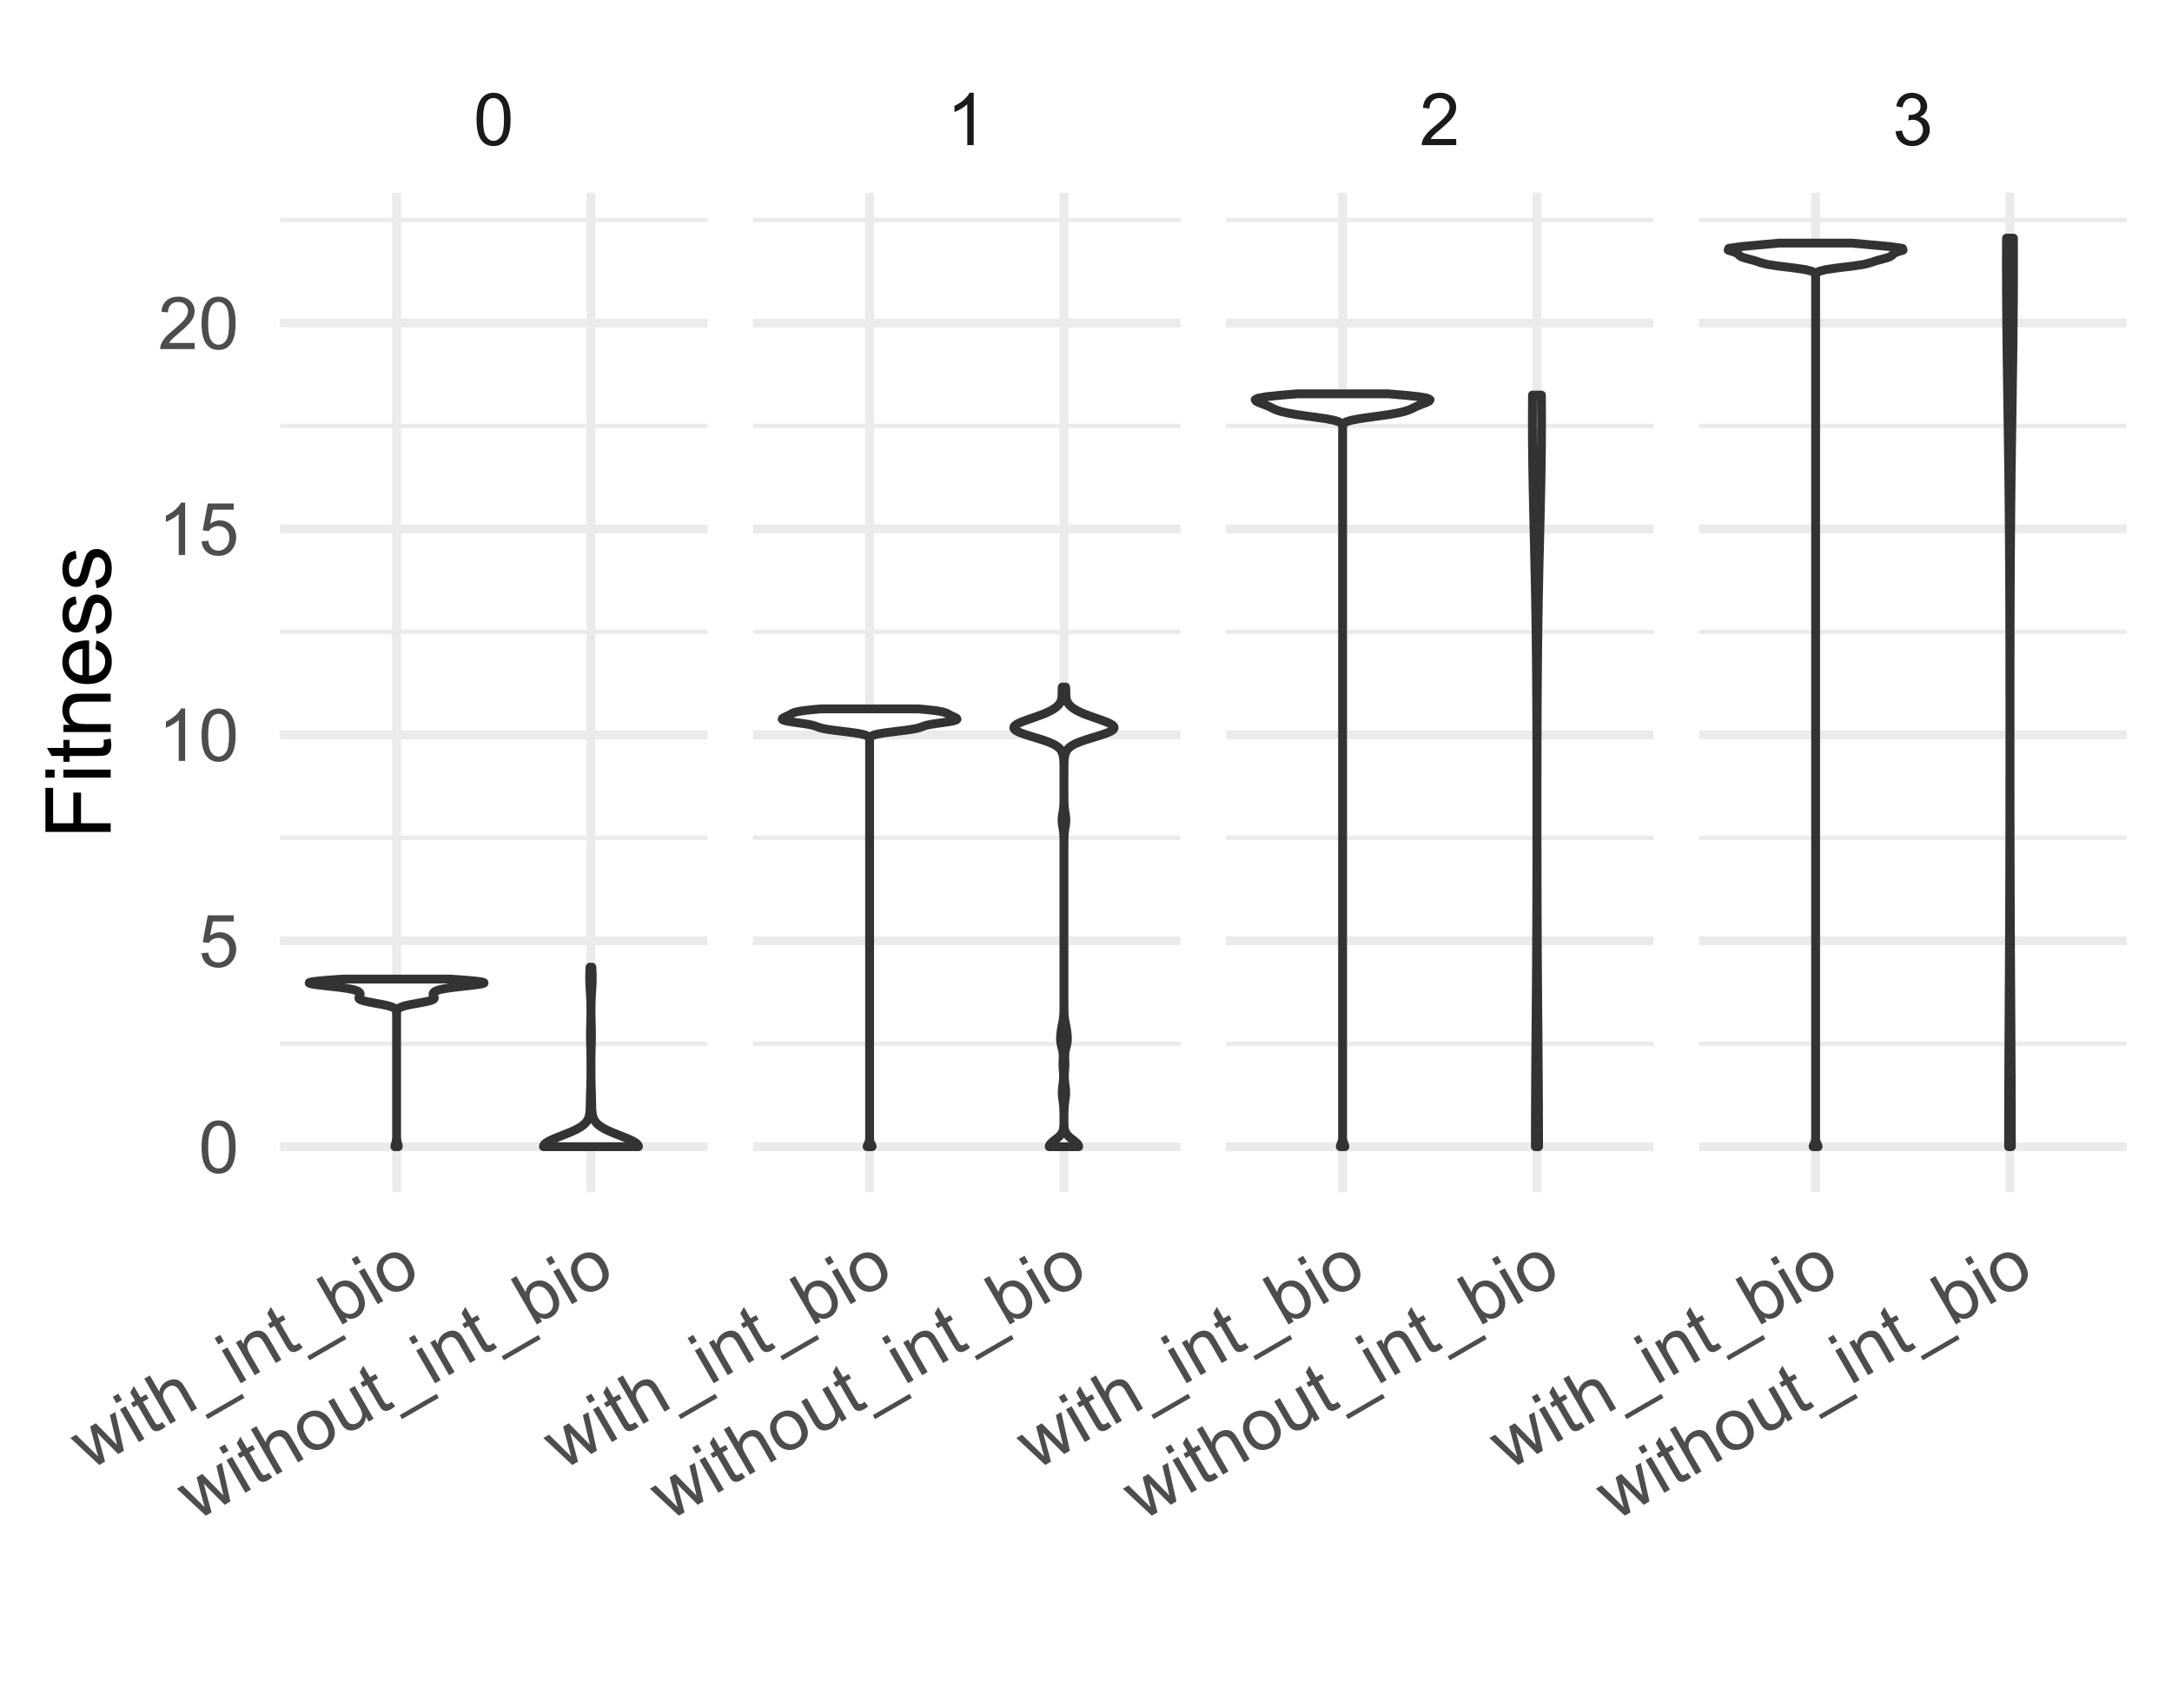 <?xml version="1.0" encoding="UTF-8"?>
<svg xmlns="http://www.w3.org/2000/svg" xmlns:xlink="http://www.w3.org/1999/xlink" width="262pt" height="206pt" viewBox="0 0 262 206" version="1.1">
<defs>
<g>
<symbol overflow="visible" id="glyph0-0">
<path style="stroke:none;" d="M 1.102 0 L 1.102 -5.5 L 5.5 -5.5 L 5.5 0 Z M 1.238 -0.137 L 5.363 -0.137 L 5.363 -5.363 L 1.238 -5.363 Z M 1.238 -0.137 "/>
</symbol>
<symbol overflow="visible" id="glyph0-1">
<path style="stroke:none;" d="M 0.367 -3.105 C 0.363 -3.848 0.438 -4.445 0.594 -4.902 C 0.742 -5.355 0.973 -5.707 1.277 -5.953 C 1.578 -6.199 1.957 -6.32 2.418 -6.324 C 2.754 -6.32 3.051 -6.254 3.309 -6.121 C 3.562 -5.984 3.773 -5.789 3.938 -5.531 C 4.102 -5.273 4.23 -4.961 4.328 -4.594 C 4.422 -4.227 4.469 -3.73 4.473 -3.105 C 4.469 -2.367 4.395 -1.77 4.242 -1.316 C 4.09 -0.859 3.863 -0.508 3.562 -0.262 C 3.258 -0.016 2.875 0.105 2.418 0.109 C 1.809 0.105 1.332 -0.109 0.988 -0.547 C 0.57 -1.066 0.363 -1.922 0.367 -3.105 Z M 1.16 -3.105 C 1.16 -2.07 1.281 -1.379 1.523 -1.039 C 1.766 -0.695 2.062 -0.527 2.418 -0.527 C 2.773 -0.527 3.074 -0.699 3.316 -1.043 C 3.559 -1.387 3.68 -2.074 3.68 -3.105 C 3.68 -4.145 3.559 -4.832 3.316 -5.172 C 3.074 -5.512 2.77 -5.684 2.41 -5.684 C 2.051 -5.684 1.77 -5.531 1.559 -5.234 C 1.293 -4.844 1.16 -4.137 1.16 -3.105 Z M 1.16 -3.105 "/>
</symbol>
<symbol overflow="visible" id="glyph0-2">
<path style="stroke:none;" d="M 3.277 0 L 2.504 0 L 2.504 -4.93 C 2.316 -4.75 2.074 -4.574 1.773 -4.395 C 1.469 -4.215 1.195 -4.082 0.957 -3.996 L 0.957 -4.742 C 1.387 -4.941 1.766 -5.188 2.09 -5.48 C 2.414 -5.77 2.645 -6.051 2.781 -6.324 L 3.277 -6.324 Z M 3.277 0 "/>
</symbol>
<symbol overflow="visible" id="glyph0-3">
<path style="stroke:none;" d="M 4.43 -0.742 L 4.43 0 L 0.266 0 C 0.258 -0.188 0.289 -0.367 0.355 -0.539 C 0.461 -0.82 0.629 -1.098 0.863 -1.375 C 1.094 -1.648 1.434 -1.965 1.879 -2.328 C 2.562 -2.887 3.023 -3.332 3.266 -3.664 C 3.5 -3.988 3.621 -4.301 3.625 -4.594 C 3.621 -4.898 3.512 -5.156 3.297 -5.367 C 3.074 -5.578 2.789 -5.684 2.441 -5.684 C 2.066 -5.684 1.77 -5.57 1.547 -5.348 C 1.32 -5.125 1.207 -4.816 1.207 -4.422 L 0.414 -4.504 C 0.465 -5.094 0.668 -5.543 1.027 -5.855 C 1.379 -6.164 1.855 -6.32 2.457 -6.324 C 3.059 -6.32 3.539 -6.152 3.891 -5.82 C 4.242 -5.484 4.418 -5.07 4.422 -4.578 C 4.418 -4.32 4.367 -4.074 4.266 -3.832 C 4.164 -3.59 3.992 -3.332 3.754 -3.062 C 3.512 -2.793 3.113 -2.426 2.562 -1.957 C 2.094 -1.566 1.797 -1.301 1.664 -1.16 C 1.531 -1.02 1.422 -0.879 1.34 -0.742 Z M 4.43 -0.742 "/>
</symbol>
<symbol overflow="visible" id="glyph0-4">
<path style="stroke:none;" d="M 0.371 -1.664 L 1.145 -1.766 C 1.23 -1.324 1.383 -1.008 1.598 -0.816 C 1.809 -0.621 2.066 -0.527 2.375 -0.527 C 2.734 -0.527 3.043 -0.652 3.297 -0.906 C 3.547 -1.156 3.672 -1.469 3.676 -1.844 C 3.672 -2.195 3.555 -2.488 3.324 -2.719 C 3.09 -2.949 2.797 -3.062 2.441 -3.066 C 2.293 -3.062 2.109 -3.035 1.895 -2.98 L 1.98 -3.66 C 2.031 -3.652 2.07 -3.648 2.105 -3.652 C 2.434 -3.648 2.73 -3.734 2.996 -3.91 C 3.254 -4.078 3.387 -4.344 3.391 -4.703 C 3.387 -4.984 3.289 -5.219 3.102 -5.406 C 2.906 -5.59 2.66 -5.684 2.359 -5.688 C 2.055 -5.684 1.805 -5.59 1.605 -5.402 C 1.402 -5.215 1.273 -4.93 1.219 -4.555 L 0.445 -4.691 C 0.539 -5.207 0.754 -5.609 1.09 -5.895 C 1.426 -6.18 1.844 -6.32 2.344 -6.324 C 2.688 -6.32 3.004 -6.246 3.293 -6.102 C 3.582 -5.953 3.801 -5.754 3.953 -5.5 C 4.105 -5.242 4.184 -4.973 4.184 -4.688 C 4.184 -4.414 4.109 -4.164 3.965 -3.945 C 3.816 -3.719 3.602 -3.543 3.316 -3.41 C 3.688 -3.324 3.977 -3.145 4.184 -2.875 C 4.391 -2.602 4.492 -2.262 4.496 -1.859 C 4.492 -1.305 4.293 -0.84 3.895 -0.461 C 3.492 -0.078 2.984 0.109 2.371 0.113 C 1.816 0.109 1.355 -0.051 0.992 -0.379 C 0.625 -0.707 0.418 -1.137 0.371 -1.664 Z M 0.371 -1.664 "/>
</symbol>
<symbol overflow="visible" id="glyph0-5">
<path style="stroke:none;" d="M 0.367 -1.648 L 1.176 -1.719 C 1.234 -1.32 1.375 -1.023 1.594 -0.824 C 1.812 -0.625 2.078 -0.527 2.391 -0.527 C 2.762 -0.527 3.074 -0.668 3.336 -0.949 C 3.59 -1.23 3.719 -1.602 3.723 -2.066 C 3.719 -2.504 3.594 -2.852 3.348 -3.109 C 3.098 -3.363 2.773 -3.492 2.375 -3.492 C 2.125 -3.492 1.902 -3.434 1.703 -3.32 C 1.5 -3.207 1.344 -3.062 1.23 -2.883 L 0.504 -2.977 L 1.113 -6.215 L 4.246 -6.215 L 4.246 -5.473 L 1.73 -5.473 L 1.391 -3.781 C 1.766 -4.039 2.164 -4.172 2.582 -4.176 C 3.129 -4.172 3.594 -3.98 3.973 -3.605 C 4.352 -3.223 4.539 -2.734 4.543 -2.137 C 4.539 -1.562 4.375 -1.07 4.043 -0.656 C 3.637 -0.148 3.086 0.105 2.391 0.109 C 1.816 0.105 1.348 -0.051 0.984 -0.371 C 0.621 -0.691 0.414 -1.117 0.367 -1.648 Z M 0.367 -1.648 "/>
</symbol>
<symbol overflow="visible" id="glyph1-0">
<path style="stroke:none;" d="M 0.953 -0.551 L -1.797 -5.312 L 2.012 -7.512 L 4.762 -2.75 Z M 1.004 -0.738 L 4.574 -2.801 L 1.961 -7.324 L -1.609 -5.262 Z M 1.004 -0.738 "/>
</symbol>
<symbol overflow="visible" id="glyph1-1">
<path style="stroke:none;" d="M 1.23 -0.711 L -2.258 -3.965 L -1.566 -4.363 L 0.379 -2.445 L 1.102 -1.734 C 1.086 -1.781 0.996 -2.09 0.836 -2.668 L 0.129 -5.344 L 0.816 -5.742 L 2.734 -3.789 L 3.367 -3.148 L 3.152 -4.043 L 2.512 -6.719 L 3.164 -7.094 L 4.207 -2.43 L 3.512 -2.027 L 1.516 -4.031 L 0.977 -4.617 L 1.93 -1.113 Z M 1.23 -0.711 "/>
</symbol>
<symbol overflow="visible" id="glyph1-2">
<path style="stroke:none;" d="M -2.199 -4.977 L -2.645 -5.746 L -1.973 -6.133 L -1.527 -5.363 Z M 0.508 -0.293 L -1.777 -4.242 L -1.105 -4.629 L 1.176 -0.68 Z M 0.508 -0.293 "/>
</symbol>
<symbol overflow="visible" id="glyph1-3">
<path style="stroke:none;" d="M 1.617 -1.734 L 2.059 -1.199 C 1.887 -1.047 1.73 -0.93 1.586 -0.848 C 1.34 -0.703 1.129 -0.633 0.953 -0.633 C 0.773 -0.633 0.621 -0.68 0.496 -0.773 C 0.367 -0.867 0.191 -1.113 -0.043 -1.52 L -1.355 -3.793 L -1.848 -3.508 L -2.148 -4.027 L -1.656 -4.312 L -2.223 -5.293 L -1.789 -6.078 L -0.992 -4.699 L -0.316 -5.086 L -0.016 -4.566 L -0.691 -4.176 L 0.645 -1.867 C 0.754 -1.672 0.836 -1.555 0.891 -1.516 C 0.945 -1.473 1.008 -1.453 1.082 -1.453 C 1.152 -1.453 1.238 -1.48 1.34 -1.539 C 1.414 -1.578 1.508 -1.645 1.617 -1.734 Z M 1.617 -1.734 "/>
</symbol>
<symbol overflow="visible" id="glyph1-4">
<path style="stroke:none;" d="M 0.504 -0.289 L -2.648 -5.746 L -1.977 -6.133 L -0.848 -4.176 C -0.742 -4.715 -0.453 -5.125 0.023 -5.402 C 0.312 -5.57 0.598 -5.656 0.883 -5.668 C 1.164 -5.676 1.41 -5.605 1.625 -5.457 C 1.832 -5.305 2.051 -5.039 2.273 -4.652 L 3.723 -2.148 L 3.051 -1.762 L 1.605 -4.266 C 1.41 -4.602 1.195 -4.801 0.965 -4.871 C 0.73 -4.938 0.48 -4.898 0.219 -4.746 C 0.02 -4.629 -0.133 -4.469 -0.25 -4.266 C -0.363 -4.062 -0.406 -3.852 -0.383 -3.633 C -0.352 -3.414 -0.25 -3.148 -0.074 -2.84 L 1.172 -0.676 Z M 0.504 -0.289 "/>
</symbol>
<symbol overflow="visible" id="glyph1-5">
<path style="stroke:none;" d="M 0.758 1.582 L 0.48 1.098 L 4.918 -1.465 L 5.199 -0.98 Z M 0.758 1.582 "/>
</symbol>
<symbol overflow="visible" id="glyph1-6">
<path style="stroke:none;" d="M 0.504 -0.289 L -1.777 -4.242 L -1.176 -4.59 L -0.852 -4.027 C -0.809 -4.625 -0.52 -5.086 0.031 -5.406 C 0.266 -5.543 0.508 -5.625 0.758 -5.656 C 1.004 -5.68 1.219 -5.656 1.402 -5.578 C 1.578 -5.496 1.746 -5.371 1.898 -5.203 C 1.992 -5.094 2.129 -4.883 2.312 -4.574 L 3.715 -2.145 L 3.043 -1.758 L 1.656 -4.16 C 1.496 -4.434 1.352 -4.621 1.223 -4.727 C 1.09 -4.832 0.934 -4.887 0.758 -4.891 C 0.578 -4.895 0.402 -4.844 0.223 -4.742 C -0.059 -4.574 -0.25 -4.344 -0.355 -4.043 C -0.457 -3.742 -0.363 -3.34 -0.074 -2.836 L 1.172 -0.676 Z M 0.504 -0.289 "/>
</symbol>
<symbol overflow="visible" id="glyph1-7">
<path style="stroke:none;" d="M 1.121 -0.648 L 0.5 -0.289 L -2.652 -5.742 L -1.98 -6.129 L -0.859 -4.184 C -0.777 -4.699 -0.52 -5.082 -0.082 -5.34 C 0.16 -5.477 0.418 -5.562 0.691 -5.59 C 0.965 -5.617 1.223 -5.582 1.469 -5.488 C 1.707 -5.391 1.941 -5.238 2.168 -5.035 C 2.391 -4.828 2.582 -4.586 2.75 -4.301 C 3.137 -3.621 3.273 -3 3.152 -2.441 C 3.031 -1.875 2.734 -1.457 2.27 -1.191 C 1.801 -0.918 1.324 -0.902 0.836 -1.141 Z M -0.047 -2.648 C 0.227 -2.172 0.488 -1.867 0.742 -1.734 C 1.148 -1.508 1.531 -1.5 1.895 -1.711 C 2.184 -1.879 2.363 -2.148 2.434 -2.527 C 2.496 -2.902 2.387 -3.344 2.098 -3.852 C 1.801 -4.363 1.477 -4.688 1.133 -4.816 C 0.781 -4.941 0.465 -4.922 0.176 -4.758 C -0.113 -4.586 -0.289 -4.312 -0.359 -3.938 C -0.422 -3.559 -0.32 -3.129 -0.047 -2.648 Z M -0.047 -2.648 "/>
</symbol>
<symbol overflow="visible" id="glyph1-8">
<path style="stroke:none;" d="M -0.887 -2.121 C -1.309 -2.852 -1.418 -3.512 -1.215 -4.102 C -1.043 -4.59 -0.715 -4.973 -0.227 -5.258 C 0.316 -5.566 0.859 -5.645 1.414 -5.492 C 1.961 -5.332 2.418 -4.941 2.781 -4.316 C 3.074 -3.805 3.23 -3.359 3.246 -2.98 C 3.262 -2.602 3.168 -2.246 2.973 -1.918 C 2.77 -1.586 2.5 -1.324 2.156 -1.125 C 1.602 -0.805 1.051 -0.723 0.508 -0.883 C -0.035 -1.039 -0.496 -1.453 -0.887 -2.121 Z M -0.199 -2.52 C 0.09 -2.012 0.418 -1.695 0.785 -1.574 C 1.152 -1.445 1.504 -1.48 1.84 -1.676 C 2.172 -1.867 2.375 -2.152 2.449 -2.535 C 2.523 -2.914 2.41 -3.363 2.113 -3.883 C 1.828 -4.371 1.504 -4.676 1.141 -4.801 C 0.77 -4.922 0.422 -4.891 0.094 -4.703 C -0.242 -4.508 -0.445 -4.223 -0.523 -3.844 C -0.594 -3.465 -0.488 -3.023 -0.199 -2.52 Z M -0.199 -2.52 "/>
</symbol>
<symbol overflow="visible" id="glyph1-9">
<path style="stroke:none;" d="M 3.094 -1.785 L 2.758 -2.367 C 2.707 -1.742 2.418 -1.277 1.891 -0.973 C 1.652 -0.836 1.406 -0.754 1.156 -0.727 C 0.898 -0.699 0.684 -0.723 0.512 -0.805 C 0.332 -0.879 0.168 -1.008 0.02 -1.184 C -0.082 -1.297 -0.211 -1.496 -0.379 -1.785 L -1.793 -4.234 L -1.125 -4.621 L 0.141 -2.43 C 0.344 -2.074 0.492 -1.848 0.59 -1.746 C 0.73 -1.59 0.898 -1.5 1.098 -1.484 C 1.289 -1.461 1.488 -1.508 1.691 -1.625 C 1.891 -1.738 2.051 -1.898 2.168 -2.105 C 2.285 -2.309 2.328 -2.523 2.297 -2.742 C 2.266 -2.961 2.152 -3.238 1.961 -3.578 L 0.738 -5.695 L 1.41 -6.082 L 3.691 -2.133 Z M 3.094 -1.785 "/>
</symbol>
<symbol overflow="visible" id="glyph2-0">
<path style="stroke:none;" d="M 0 -1.375 L -6.875 -1.375 L -6.875 -6.875 L 0 -6.875 Z M -0.172 -1.547 L -0.172 -6.703 L -6.703 -6.703 L -6.703 -1.547 Z M -0.172 -1.547 "/>
</symbol>
<symbol overflow="visible" id="glyph2-1">
<path style="stroke:none;" d="M 0 -0.902 L -7.875 -0.902 L -7.875 -6.215 L -6.945 -6.215 L -6.945 -1.945 L -4.508 -1.945 L -4.508 -5.641 L -3.578 -5.641 L -3.578 -1.945 L 0 -1.945 Z M 0 -0.902 "/>
</symbol>
<symbol overflow="visible" id="glyph2-2">
<path style="stroke:none;" d="M -6.762 -0.73 L -7.875 -0.73 L -7.875 -1.699 L -6.762 -1.699 Z M 0 -0.73 L -5.703 -0.73 L -5.703 -1.699 L 0 -1.695 Z M 0 -0.73 "/>
</symbol>
<symbol overflow="visible" id="glyph2-3">
<path style="stroke:none;" d="M -0.863 -2.836 L -0.012 -2.977 C 0.043 -2.703 0.07 -2.457 0.074 -2.246 C 0.07 -1.891 0.02 -1.621 -0.09 -1.43 C -0.199 -1.234 -0.348 -1.098 -0.527 -1.02 C -0.707 -0.941 -1.086 -0.902 -1.672 -0.902 L -4.953 -0.902 L -4.953 -0.195 L -5.703 -0.195 L -5.703 -0.902 L -7.117 -0.902 L -7.695 -1.863 L -5.703 -1.863 L -5.703 -2.836 L -4.953 -2.836 L -4.953 -1.863 L -1.617 -1.863 C -1.34 -1.863 -1.16 -1.879 -1.082 -1.914 C -1 -1.945 -0.938 -2 -0.895 -2.078 C -0.848 -2.152 -0.824 -2.262 -0.828 -2.41 C -0.824 -2.516 -0.836 -2.66 -0.863 -2.836 Z M -0.863 -2.836 "/>
</symbol>
<symbol overflow="visible" id="glyph2-4">
<path style="stroke:none;" d="M 0 -0.727 L -5.703 -0.727 L -5.703 -1.594 L -4.895 -1.594 C -5.516 -2.012 -5.828 -2.617 -5.832 -3.41 C -5.828 -3.754 -5.766 -4.066 -5.645 -4.355 C -5.52 -4.641 -5.359 -4.859 -5.16 -5.004 C -4.957 -5.145 -4.719 -5.242 -4.445 -5.305 C -4.266 -5.336 -3.953 -5.355 -3.508 -5.359 L 0 -5.359 L 0 -4.395 L -3.469 -4.395 C -3.863 -4.395 -4.156 -4.355 -4.352 -4.281 C -4.543 -4.203 -4.699 -4.07 -4.82 -3.879 C -4.934 -3.688 -4.992 -3.461 -4.996 -3.207 C -4.992 -2.793 -4.859 -2.438 -4.602 -2.141 C -4.336 -1.836 -3.844 -1.688 -3.117 -1.691 L 0 -1.691 Z M 0 -0.727 "/>
</symbol>
<symbol overflow="visible" id="glyph2-5">
<path style="stroke:none;" d="M -1.836 -4.629 L -1.715 -5.629 C -1.125 -5.469 -0.672 -5.176 -0.352 -4.75 C -0.031 -4.324 0.129 -3.781 0.129 -3.121 C 0.129 -2.281 -0.125 -1.617 -0.641 -1.133 C -1.152 -0.641 -1.875 -0.398 -2.805 -0.402 C -3.762 -0.398 -4.504 -0.645 -5.035 -1.145 C -5.562 -1.637 -5.828 -2.277 -5.832 -3.066 C -5.828 -3.824 -5.57 -4.449 -5.051 -4.934 C -4.531 -5.418 -3.801 -5.66 -2.863 -5.66 C -2.805 -5.66 -2.719 -5.656 -2.605 -5.656 L -2.605 -1.402 C -1.977 -1.434 -1.496 -1.613 -1.164 -1.934 C -0.828 -2.25 -0.66 -2.645 -0.664 -3.125 C -0.66 -3.477 -0.754 -3.781 -0.941 -4.031 C -1.125 -4.281 -1.422 -4.48 -1.836 -4.629 Z M -3.398 -1.457 L -3.398 -4.641 C -3.879 -4.598 -4.238 -4.473 -4.48 -4.273 C -4.852 -3.961 -5.039 -3.562 -5.039 -3.078 C -5.039 -2.629 -4.891 -2.258 -4.594 -1.957 C -4.297 -1.652 -3.898 -1.484 -3.398 -1.457 Z M -3.398 -1.457 "/>
</symbol>
<symbol overflow="visible" id="glyph2-6">
<path style="stroke:none;" d="M -1.703 -0.34 L -1.852 -1.293 C -1.469 -1.344 -1.172 -1.492 -0.969 -1.742 C -0.762 -1.984 -0.66 -2.328 -0.664 -2.773 C -0.66 -3.211 -0.75 -3.539 -0.934 -3.758 C -1.113 -3.969 -1.328 -4.078 -1.574 -4.082 C -1.789 -4.078 -1.961 -3.984 -2.09 -3.797 C -2.172 -3.664 -2.281 -3.332 -2.418 -2.809 C -2.594 -2.098 -2.75 -1.609 -2.883 -1.336 C -3.012 -1.062 -3.191 -0.852 -3.422 -0.711 C -3.652 -0.566 -3.906 -0.496 -4.188 -0.5 C -4.441 -0.496 -4.676 -0.555 -4.895 -0.672 C -5.105 -0.785 -5.289 -0.945 -5.438 -1.148 C -5.547 -1.297 -5.637 -1.5 -5.715 -1.762 C -5.789 -2.02 -5.828 -2.301 -5.832 -2.602 C -5.828 -3.047 -5.766 -3.438 -5.637 -3.777 C -5.508 -4.113 -5.332 -4.363 -5.113 -4.527 C -4.891 -4.688 -4.598 -4.797 -4.234 -4.859 L -4.102 -3.914 C -4.395 -3.871 -4.621 -3.746 -4.789 -3.543 C -4.953 -3.336 -5.039 -3.043 -5.039 -2.668 C -5.039 -2.223 -4.965 -1.906 -4.816 -1.719 C -4.668 -1.523 -4.496 -1.43 -4.301 -1.434 C -4.176 -1.43 -4.062 -1.469 -3.965 -1.551 C -3.859 -1.629 -3.773 -1.754 -3.707 -1.922 C -3.668 -2.016 -3.586 -2.301 -3.461 -2.777 C -3.273 -3.461 -3.121 -3.938 -3.008 -4.207 C -2.891 -4.477 -2.723 -4.688 -2.5 -4.844 C -2.277 -4.996 -2.004 -5.074 -1.676 -5.074 C -1.352 -5.074 -1.047 -4.98 -0.766 -4.793 C -0.48 -4.605 -0.262 -4.332 -0.105 -3.98 C 0.051 -3.621 0.129 -3.223 0.129 -2.777 C 0.129 -2.035 -0.023 -1.469 -0.332 -1.082 C -0.641 -0.691 -1.098 -0.445 -1.703 -0.34 Z M -1.703 -0.34 "/>
</symbol>
</g>
<clipPath id="clip1">
  <path d="M 33.773 125 L 85.352 125 L 85.352 127 L 33.773 127 Z M 33.773 125 "/>
</clipPath>
<clipPath id="clip2">
  <path d="M 33.773 100 L 85.352 100 L 85.352 102 L 33.773 102 Z M 33.773 100 "/>
</clipPath>
<clipPath id="clip3">
  <path d="M 33.773 75 L 85.352 75 L 85.352 77 L 33.773 77 Z M 33.773 75 "/>
</clipPath>
<clipPath id="clip4">
  <path d="M 33.773 51 L 85.352 51 L 85.352 52 L 33.773 52 Z M 33.773 51 "/>
</clipPath>
<clipPath id="clip5">
  <path d="M 33.773 26 L 85.352 26 L 85.352 27 L 33.773 27 Z M 33.773 26 "/>
</clipPath>
<clipPath id="clip6">
  <path d="M 33.773 137 L 85.352 137 L 85.352 139 L 33.773 139 Z M 33.773 137 "/>
</clipPath>
<clipPath id="clip7">
  <path d="M 33.773 112 L 85.352 112 L 85.352 115 L 33.773 115 Z M 33.773 112 "/>
</clipPath>
<clipPath id="clip8">
  <path d="M 33.773 88 L 85.352 88 L 85.352 90 L 33.773 90 Z M 33.773 88 "/>
</clipPath>
<clipPath id="clip9">
  <path d="M 33.773 63 L 85.352 63 L 85.352 65 L 33.773 65 Z M 33.773 63 "/>
</clipPath>
<clipPath id="clip10">
  <path d="M 33.773 38 L 85.352 38 L 85.352 40 L 33.773 40 Z M 33.773 38 "/>
</clipPath>
<clipPath id="clip11">
  <path d="M 47 23.246 L 49 23.246 L 49 143.805 L 47 143.805 Z M 47 23.246 "/>
</clipPath>
<clipPath id="clip12">
  <path d="M 70 23.246 L 72 23.246 L 72 143.805 L 70 143.805 Z M 70 23.246 "/>
</clipPath>
<clipPath id="clip13">
  <path d="M 90.832 125 L 142.41 125 L 142.41 127 L 90.832 127 Z M 90.832 125 "/>
</clipPath>
<clipPath id="clip14">
  <path d="M 90.832 100 L 142.41 100 L 142.41 102 L 90.832 102 Z M 90.832 100 "/>
</clipPath>
<clipPath id="clip15">
  <path d="M 90.832 75 L 142.41 75 L 142.41 77 L 90.832 77 Z M 90.832 75 "/>
</clipPath>
<clipPath id="clip16">
  <path d="M 90.832 51 L 142.41 51 L 142.41 52 L 90.832 52 Z M 90.832 51 "/>
</clipPath>
<clipPath id="clip17">
  <path d="M 90.832 26 L 142.41 26 L 142.41 27 L 90.832 27 Z M 90.832 26 "/>
</clipPath>
<clipPath id="clip18">
  <path d="M 90.832 137 L 142.41 137 L 142.41 139 L 90.832 139 Z M 90.832 137 "/>
</clipPath>
<clipPath id="clip19">
  <path d="M 90.832 112 L 142.41 112 L 142.41 115 L 90.832 115 Z M 90.832 112 "/>
</clipPath>
<clipPath id="clip20">
  <path d="M 90.832 88 L 142.41 88 L 142.41 90 L 90.832 90 Z M 90.832 88 "/>
</clipPath>
<clipPath id="clip21">
  <path d="M 90.832 63 L 142.41 63 L 142.41 65 L 90.832 65 Z M 90.832 63 "/>
</clipPath>
<clipPath id="clip22">
  <path d="M 90.832 38 L 142.41 38 L 142.41 40 L 90.832 40 Z M 90.832 38 "/>
</clipPath>
<clipPath id="clip23">
  <path d="M 104 23.246 L 106 23.246 L 106 143.805 L 104 143.805 Z M 104 23.246 "/>
</clipPath>
<clipPath id="clip24">
  <path d="M 127 23.246 L 129 23.246 L 129 143.805 L 127 143.805 Z M 127 23.246 "/>
</clipPath>
<clipPath id="clip25">
  <path d="M 147.887 125 L 199.465 125 L 199.465 127 L 147.887 127 Z M 147.887 125 "/>
</clipPath>
<clipPath id="clip26">
  <path d="M 147.887 100 L 199.465 100 L 199.465 102 L 147.887 102 Z M 147.887 100 "/>
</clipPath>
<clipPath id="clip27">
  <path d="M 147.887 75 L 199.465 75 L 199.465 77 L 147.887 77 Z M 147.887 75 "/>
</clipPath>
<clipPath id="clip28">
  <path d="M 147.887 51 L 199.465 51 L 199.465 52 L 147.887 52 Z M 147.887 51 "/>
</clipPath>
<clipPath id="clip29">
  <path d="M 147.887 26 L 199.465 26 L 199.465 27 L 147.887 27 Z M 147.887 26 "/>
</clipPath>
<clipPath id="clip30">
  <path d="M 147.887 137 L 199.465 137 L 199.465 139 L 147.887 139 Z M 147.887 137 "/>
</clipPath>
<clipPath id="clip31">
  <path d="M 147.887 112 L 199.465 112 L 199.465 115 L 147.887 115 Z M 147.887 112 "/>
</clipPath>
<clipPath id="clip32">
  <path d="M 147.887 88 L 199.465 88 L 199.465 90 L 147.887 90 Z M 147.887 88 "/>
</clipPath>
<clipPath id="clip33">
  <path d="M 147.887 63 L 199.465 63 L 199.465 65 L 147.887 65 Z M 147.887 63 "/>
</clipPath>
<clipPath id="clip34">
  <path d="M 147.887 38 L 199.465 38 L 199.465 40 L 147.887 40 Z M 147.887 38 "/>
</clipPath>
<clipPath id="clip35">
  <path d="M 161 23.246 L 163 23.246 L 163 143.805 L 161 143.805 Z M 161 23.246 "/>
</clipPath>
<clipPath id="clip36">
  <path d="M 184 23.246 L 186 23.246 L 186 143.805 L 184 143.805 Z M 184 23.246 "/>
</clipPath>
<clipPath id="clip37">
  <path d="M 204.945 125 L 256.523 125 L 256.523 127 L 204.945 127 Z M 204.945 125 "/>
</clipPath>
<clipPath id="clip38">
  <path d="M 204.945 100 L 256.523 100 L 256.523 102 L 204.945 102 Z M 204.945 100 "/>
</clipPath>
<clipPath id="clip39">
  <path d="M 204.945 75 L 256.523 75 L 256.523 77 L 204.945 77 Z M 204.945 75 "/>
</clipPath>
<clipPath id="clip40">
  <path d="M 204.945 51 L 256.523 51 L 256.523 52 L 204.945 52 Z M 204.945 51 "/>
</clipPath>
<clipPath id="clip41">
  <path d="M 204.945 26 L 256.523 26 L 256.523 27 L 204.945 27 Z M 204.945 26 "/>
</clipPath>
<clipPath id="clip42">
  <path d="M 204.945 137 L 256.523 137 L 256.523 139 L 204.945 139 Z M 204.945 137 "/>
</clipPath>
<clipPath id="clip43">
  <path d="M 204.945 112 L 256.523 112 L 256.523 115 L 204.945 115 Z M 204.945 112 "/>
</clipPath>
<clipPath id="clip44">
  <path d="M 204.945 88 L 256.523 88 L 256.523 90 L 204.945 90 Z M 204.945 88 "/>
</clipPath>
<clipPath id="clip45">
  <path d="M 204.945 63 L 256.523 63 L 256.523 65 L 204.945 65 Z M 204.945 63 "/>
</clipPath>
<clipPath id="clip46">
  <path d="M 204.945 38 L 256.523 38 L 256.523 40 L 204.945 40 Z M 204.945 38 "/>
</clipPath>
<clipPath id="clip47">
  <path d="M 218 23.246 L 220 23.246 L 220 143.805 L 218 143.805 Z M 218 23.246 "/>
</clipPath>
<clipPath id="clip48">
  <path d="M 241 23.246 L 243 23.246 L 243 143.805 L 241 143.805 Z M 241 23.246 "/>
</clipPath>
</defs>
<g id="surface1">
<rect x="0" y="0" width="262" height="206" style="fill:rgb(100%,100%,100%);fill-opacity:1;stroke:none;"/>
<g clip-path="url(#clip1)" clip-rule="nonzero">
<path style="fill:none;stroke-width:0.533;stroke-linecap:butt;stroke-linejoin:round;stroke:rgb(92.157%,92.157%,92.157%);stroke-opacity:1;stroke-miterlimit:10;" d="M 33.773 125.906 L 85.352 125.906 "/>
</g>
<g clip-path="url(#clip2)" clip-rule="nonzero">
<path style="fill:none;stroke-width:0.533;stroke-linecap:butt;stroke-linejoin:round;stroke:rgb(92.157%,92.157%,92.157%);stroke-opacity:1;stroke-miterlimit:10;" d="M 33.773 101.062 L 85.352 101.062 "/>
</g>
<g clip-path="url(#clip3)" clip-rule="nonzero">
<path style="fill:none;stroke-width:0.533;stroke-linecap:butt;stroke-linejoin:round;stroke:rgb(92.157%,92.157%,92.157%);stroke-opacity:1;stroke-miterlimit:10;" d="M 33.773 76.223 L 85.352 76.223 "/>
</g>
<g clip-path="url(#clip4)" clip-rule="nonzero">
<path style="fill:none;stroke-width:0.533;stroke-linecap:butt;stroke-linejoin:round;stroke:rgb(92.157%,92.157%,92.157%);stroke-opacity:1;stroke-miterlimit:10;" d="M 33.773 51.383 L 85.352 51.383 "/>
</g>
<g clip-path="url(#clip5)" clip-rule="nonzero">
<path style="fill:none;stroke-width:0.533;stroke-linecap:butt;stroke-linejoin:round;stroke:rgb(92.157%,92.157%,92.157%);stroke-opacity:1;stroke-miterlimit:10;" d="M 33.773 26.539 L 85.352 26.539 "/>
</g>
<g clip-path="url(#clip6)" clip-rule="nonzero">
<path style="fill:none;stroke-width:1.067;stroke-linecap:butt;stroke-linejoin:round;stroke:rgb(92.157%,92.157%,92.157%);stroke-opacity:1;stroke-miterlimit:10;" d="M 33.773 138.324 L 85.352 138.324 "/>
</g>
<g clip-path="url(#clip7)" clip-rule="nonzero">
<path style="fill:none;stroke-width:1.067;stroke-linecap:butt;stroke-linejoin:round;stroke:rgb(92.157%,92.157%,92.157%);stroke-opacity:1;stroke-miterlimit:10;" d="M 33.773 113.484 L 85.352 113.484 "/>
</g>
<g clip-path="url(#clip8)" clip-rule="nonzero">
<path style="fill:none;stroke-width:1.067;stroke-linecap:butt;stroke-linejoin:round;stroke:rgb(92.157%,92.157%,92.157%);stroke-opacity:1;stroke-miterlimit:10;" d="M 33.773 88.645 L 85.352 88.645 "/>
</g>
<g clip-path="url(#clip9)" clip-rule="nonzero">
<path style="fill:none;stroke-width:1.067;stroke-linecap:butt;stroke-linejoin:round;stroke:rgb(92.157%,92.157%,92.157%);stroke-opacity:1;stroke-miterlimit:10;" d="M 33.773 63.801 L 85.352 63.801 "/>
</g>
<g clip-path="url(#clip10)" clip-rule="nonzero">
<path style="fill:none;stroke-width:1.067;stroke-linecap:butt;stroke-linejoin:round;stroke:rgb(92.157%,92.157%,92.157%);stroke-opacity:1;stroke-miterlimit:10;" d="M 33.773 38.961 L 85.352 38.961 "/>
</g>
<g clip-path="url(#clip11)" clip-rule="nonzero">
<path style="fill:none;stroke-width:1.067;stroke-linecap:butt;stroke-linejoin:round;stroke:rgb(92.157%,92.157%,92.157%);stroke-opacity:1;stroke-miterlimit:10;" d="M 47.84 143.805 L 47.84 23.246 "/>
</g>
<g clip-path="url(#clip12)" clip-rule="nonzero">
<path style="fill:none;stroke-width:1.067;stroke-linecap:butt;stroke-linejoin:round;stroke:rgb(92.157%,92.157%,92.157%);stroke-opacity:1;stroke-miterlimit:10;" d="M 71.285 143.805 L 71.285 23.246 "/>
</g>
<path style="fill-rule:nonzero;fill:rgb(100%,100%,100%);fill-opacity:1;stroke-width:1.067;stroke-linecap:round;stroke-linejoin:round;stroke:rgb(20%,20%,20%);stroke-opacity:1;stroke-miterlimit:10;" d="M 47.637 138.324 L 47.637 138.285 L 47.645 138.207 L 47.66 138.129 L 47.672 138.09 L 47.68 138.051 L 47.691 138.008 L 47.715 137.93 L 47.73 137.891 L 47.754 137.812 L 47.762 137.773 L 47.773 137.734 L 47.785 137.691 L 47.801 137.613 L 47.805 137.574 L 47.812 137.535 L 47.82 137.457 L 47.824 137.414 L 47.832 137.336 L 47.832 137.297 L 47.836 137.258 L 47.836 137.18 L 47.84 137.141 L 47.84 122.262 L 47.836 122.219 L 47.836 122.18 L 47.832 122.141 L 47.832 122.102 L 47.828 122.062 L 47.805 121.945 L 47.793 121.902 L 47.762 121.824 L 47.738 121.785 L 47.707 121.746 L 47.672 121.707 L 47.629 121.668 L 47.578 121.629 L 47.52 121.586 L 47.449 121.547 L 47.367 121.508 L 47.27 121.469 L 47.16 121.43 L 47.035 121.391 L 46.898 121.352 L 46.746 121.312 L 46.582 121.27 L 46.406 121.23 L 46.215 121.191 L 46.012 121.152 L 45.805 121.113 L 45.367 121.035 L 45.148 120.992 L 44.93 120.953 L 44.715 120.914 L 44.512 120.875 L 44.316 120.836 L 44.137 120.797 L 43.969 120.758 L 43.82 120.719 L 43.691 120.676 L 43.578 120.637 L 43.488 120.598 L 43.418 120.559 L 43.363 120.52 L 43.324 120.48 L 43.301 120.441 L 43.289 120.402 L 43.289 120.359 L 43.301 120.32 L 43.316 120.281 L 43.355 120.203 L 43.379 120.164 L 43.398 120.125 L 43.418 120.082 L 43.441 120.004 L 43.449 119.926 L 43.434 119.848 L 43.418 119.809 L 43.395 119.766 L 43.363 119.727 L 43.324 119.688 L 43.277 119.648 L 43.223 119.609 L 43.152 119.57 L 43.07 119.531 L 42.977 119.492 L 42.859 119.449 L 42.727 119.41 L 42.574 119.371 L 42.398 119.332 L 42.199 119.293 L 41.98 119.254 L 41.738 119.215 L 41.469 119.172 L 41.176 119.133 L 40.863 119.094 L 40.535 119.055 L 40.191 119.016 L 39.84 118.977 L 39.129 118.898 L 38.781 118.855 L 38.457 118.816 L 38.152 118.777 L 37.883 118.738 L 37.656 118.699 L 37.477 118.66 L 37.348 118.621 L 37.293 118.582 L 37.301 118.539 L 37.383 118.5 L 37.531 118.461 L 37.746 118.422 L 38.031 118.383 L 38.375 118.344 L 38.781 118.305 L 39.242 118.262 L 39.742 118.223 L 40.273 118.184 L 40.828 118.145 L 41.395 118.105 L 54.285 118.105 L 54.855 118.145 L 55.406 118.184 L 55.938 118.223 L 56.438 118.262 L 56.898 118.305 L 57.309 118.344 L 57.652 118.383 L 57.938 118.422 L 58.152 118.461 L 58.301 118.5 L 58.379 118.539 L 58.391 118.582 L 58.332 118.621 L 58.207 118.66 L 58.027 118.699 L 57.797 118.738 L 57.527 118.777 L 57.227 118.816 L 56.898 118.855 L 56.555 118.898 L 55.488 119.016 L 55.148 119.055 L 54.816 119.094 L 54.504 119.133 L 54.215 119.172 L 53.945 119.215 L 53.703 119.254 L 53.48 119.293 L 53.285 119.332 L 53.109 119.371 L 52.957 119.41 L 52.82 119.449 L 52.707 119.492 L 52.609 119.531 L 52.531 119.57 L 52.461 119.609 L 52.402 119.648 L 52.355 119.688 L 52.316 119.727 L 52.289 119.766 L 52.266 119.809 L 52.25 119.848 L 52.238 119.887 L 52.234 119.926 L 52.234 119.965 L 52.25 120.043 L 52.266 120.082 L 52.285 120.125 L 52.324 120.203 L 52.348 120.242 L 52.367 120.281 L 52.383 120.32 L 52.391 120.359 L 52.391 120.402 L 52.383 120.441 L 52.359 120.48 L 52.32 120.52 L 52.266 120.559 L 52.195 120.598 L 52.105 120.637 L 51.992 120.676 L 51.859 120.719 L 51.711 120.758 L 51.547 120.797 L 51.367 120.836 L 51.172 120.875 L 50.969 120.914 L 50.754 120.953 L 50.535 120.992 L 50.312 121.035 L 50.094 121.074 L 49.879 121.113 L 49.668 121.152 L 49.469 121.191 L 49.277 121.23 L 49.098 121.27 L 48.934 121.312 L 48.785 121.352 L 48.648 121.391 L 48.523 121.43 L 48.414 121.469 L 48.316 121.508 L 48.234 121.547 L 48.164 121.586 L 48.102 121.629 L 48.051 121.668 L 48.008 121.707 L 47.973 121.746 L 47.945 121.785 L 47.922 121.824 L 47.902 121.863 L 47.887 121.902 L 47.875 121.945 L 47.859 122.023 L 47.848 122.141 L 47.848 122.18 L 47.844 122.219 L 47.844 122.379 L 47.84 122.418 L 47.84 136.941 L 47.844 136.98 L 47.844 137.219 L 47.848 137.258 L 47.848 137.297 L 47.852 137.336 L 47.852 137.375 L 47.855 137.414 L 47.859 137.457 L 47.863 137.496 L 47.871 137.535 L 47.875 137.574 L 47.898 137.691 L 47.91 137.734 L 47.918 137.773 L 47.988 138.008 L 48 138.051 L 48.012 138.09 L 48.02 138.129 L 48.031 138.168 L 48.043 138.285 L 48.043 138.324 Z M 47.637 138.324 "/>
<path style="fill-rule:nonzero;fill:rgb(100%,100%,100%);fill-opacity:1;stroke-width:1.067;stroke-linecap:round;stroke-linejoin:round;stroke:rgb(20%,20%,20%);stroke-opacity:1;stroke-miterlimit:10;" d="M 65.559 138.324 L 65.559 138.285 L 65.566 138.242 L 65.582 138.199 L 65.602 138.156 L 65.625 138.113 L 65.656 138.07 L 65.691 138.031 L 65.73 137.988 L 65.777 137.945 L 65.828 137.902 L 65.883 137.859 L 65.945 137.816 L 66.012 137.773 L 66.078 137.734 L 66.152 137.691 L 66.23 137.648 L 66.395 137.562 L 66.574 137.477 L 66.668 137.438 L 66.961 137.309 L 67.066 137.266 L 67.168 137.223 L 67.273 137.18 L 67.379 137.141 L 67.488 137.098 L 67.594 137.055 L 67.922 136.926 L 68.027 136.887 L 68.137 136.844 L 68.559 136.672 L 68.66 136.629 L 68.762 136.59 L 69.055 136.461 L 69.148 136.418 L 69.328 136.332 L 69.414 136.293 L 69.5 136.25 L 69.582 136.207 L 69.738 136.121 L 69.887 136.035 L 69.957 135.996 L 70.09 135.91 L 70.148 135.867 L 70.211 135.824 L 70.266 135.781 L 70.32 135.742 L 70.375 135.699 L 70.426 135.656 L 70.52 135.57 L 70.562 135.527 L 70.602 135.484 L 70.641 135.445 L 70.68 135.402 L 70.715 135.359 L 70.809 135.23 L 70.836 135.188 L 70.859 135.148 L 70.887 135.105 L 70.906 135.062 L 70.93 135.02 L 70.988 134.891 L 71.004 134.852 L 71.02 134.809 L 71.031 134.766 L 71.047 134.723 L 71.07 134.637 L 71.078 134.598 L 71.09 134.555 L 71.129 134.34 L 71.133 134.301 L 71.141 134.258 L 71.16 134.043 L 71.164 134.004 L 71.172 133.918 L 71.172 133.875 L 71.176 133.832 L 71.176 133.789 L 71.18 133.746 L 71.18 133.707 L 71.184 133.664 L 71.184 133.578 L 71.188 133.535 L 71.188 133.453 L 71.191 133.41 L 71.191 133.281 L 71.195 133.238 L 71.195 133.113 L 71.199 133.07 L 71.199 132.898 L 71.203 132.859 L 71.203 132.73 L 71.207 132.688 L 71.207 132.562 L 71.211 132.52 L 71.211 132.391 L 71.215 132.348 L 71.215 132.223 L 71.219 132.18 L 71.219 132.094 L 71.223 132.051 L 71.223 131.969 L 71.227 131.926 L 71.227 131.84 L 71.23 131.797 L 71.23 131.715 L 71.234 131.672 L 71.234 131.586 L 71.238 131.543 L 71.238 131.5 L 71.242 131.457 L 71.242 131.375 L 71.246 131.332 L 71.246 131.246 L 71.25 131.203 L 71.25 131.121 L 71.254 131.078 L 71.254 130.949 L 71.258 130.906 L 71.258 130.824 L 71.262 130.781 L 71.262 130.652 L 71.266 130.609 L 71.266 130.484 L 71.27 130.441 L 71.27 130.312 L 71.273 130.273 L 71.273 130.059 L 71.277 130.016 L 71.277 129.723 L 71.281 129.68 L 71.281 127.855 L 71.277 127.812 L 71.277 127.516 L 71.273 127.473 L 71.273 127.262 L 71.27 127.219 L 71.27 127.051 L 71.266 127.008 L 71.266 126.879 L 71.262 126.84 L 71.262 126.711 L 71.258 126.668 L 71.258 126.543 L 71.254 126.5 L 71.254 126.414 L 71.25 126.371 L 71.25 126.246 L 71.246 126.203 L 71.246 126.117 L 71.242 126.074 L 71.242 125.949 L 71.238 125.906 L 71.238 125.82 L 71.234 125.777 L 71.234 125.609 L 71.23 125.566 L 71.23 125.398 L 71.227 125.355 L 71.227 124.465 L 71.23 124.422 L 71.23 124.254 L 71.234 124.211 L 71.234 124.039 L 71.238 124 L 71.238 123.914 L 71.242 123.871 L 71.242 123.742 L 71.246 123.703 L 71.246 123.617 L 71.25 123.574 L 71.25 123.445 L 71.254 123.406 L 71.254 123.32 L 71.258 123.277 L 71.258 123.148 L 71.262 123.109 L 71.262 122.98 L 71.266 122.938 L 71.266 122.77 L 71.27 122.727 L 71.27 122.559 L 71.273 122.516 L 71.273 122.133 L 71.277 122.09 L 71.277 121.711 L 71.273 121.668 L 71.273 121.328 L 71.27 121.285 L 71.27 121.117 L 71.266 121.074 L 71.266 120.988 L 71.262 120.945 L 71.262 120.82 L 71.258 120.777 L 71.258 120.734 L 71.254 120.691 L 71.254 120.605 L 71.25 120.566 L 71.25 120.523 L 71.246 120.48 L 71.246 120.438 L 71.242 120.395 L 71.242 120.352 L 71.238 120.309 L 71.238 120.27 L 71.234 120.227 L 71.234 120.184 L 71.227 120.098 L 71.227 120.055 L 71.223 120.012 L 71.223 119.973 L 71.215 119.887 L 71.215 119.844 L 71.207 119.758 L 71.207 119.715 L 71.203 119.676 L 71.199 119.633 L 71.199 119.59 L 71.191 119.504 L 71.191 119.461 L 71.188 119.418 L 71.184 119.379 L 71.184 119.336 L 71.176 119.25 L 71.176 119.207 L 71.172 119.164 L 71.168 119.125 L 71.168 119.082 L 71.164 119.039 L 71.164 118.996 L 71.156 118.91 L 71.156 118.867 L 71.152 118.828 L 71.152 118.785 L 71.148 118.742 L 71.148 118.656 L 71.145 118.613 L 71.145 118.57 L 71.141 118.531 L 71.141 118.445 L 71.137 118.402 L 71.137 118.234 L 71.133 118.191 L 71.133 117.766 L 71.137 117.723 L 71.137 117.555 L 71.141 117.512 L 71.141 117.387 L 71.145 117.344 L 71.145 117.258 L 71.148 117.215 L 71.148 117.172 L 71.152 117.129 L 71.152 117.09 L 71.156 117.047 L 71.156 117.004 L 71.16 116.961 L 71.16 116.918 L 71.164 116.875 L 71.164 116.836 L 71.168 116.793 L 71.168 116.75 L 71.172 116.707 L 71.172 116.664 L 71.398 116.664 L 71.398 116.707 L 71.402 116.75 L 71.402 116.793 L 71.406 116.836 L 71.406 116.875 L 71.41 116.918 L 71.41 116.961 L 71.414 117.004 L 71.414 117.047 L 71.418 117.09 L 71.418 117.129 L 71.422 117.172 L 71.422 117.215 L 71.426 117.258 L 71.426 117.344 L 71.43 117.387 L 71.43 117.512 L 71.434 117.555 L 71.434 117.723 L 71.438 117.766 L 71.438 118.191 L 71.434 118.234 L 71.434 118.402 L 71.43 118.445 L 71.43 118.531 L 71.426 118.57 L 71.426 118.613 L 71.422 118.656 L 71.422 118.742 L 71.418 118.785 L 71.418 118.828 L 71.414 118.867 L 71.414 118.91 L 71.406 118.996 L 71.406 119.039 L 71.402 119.082 L 71.402 119.125 L 71.398 119.164 L 71.395 119.207 L 71.395 119.25 L 71.387 119.336 L 71.387 119.379 L 71.383 119.418 L 71.379 119.461 L 71.379 119.504 L 71.371 119.59 L 71.371 119.633 L 71.367 119.676 L 71.363 119.715 L 71.363 119.758 L 71.355 119.844 L 71.355 119.887 L 71.348 119.973 L 71.348 120.012 L 71.344 120.055 L 71.344 120.098 L 71.336 120.184 L 71.336 120.227 L 71.332 120.27 L 71.332 120.309 L 71.328 120.352 L 71.328 120.395 L 71.324 120.438 L 71.324 120.48 L 71.32 120.523 L 71.32 120.566 L 71.316 120.605 L 71.316 120.691 L 71.312 120.734 L 71.312 120.82 L 71.309 120.859 L 71.309 120.945 L 71.305 120.988 L 71.305 121.074 L 71.301 121.117 L 71.301 121.285 L 71.297 121.328 L 71.297 121.668 L 71.293 121.711 L 71.293 122.09 L 71.297 122.133 L 71.297 122.516 L 71.301 122.559 L 71.301 122.727 L 71.305 122.77 L 71.305 122.938 L 71.309 122.98 L 71.309 123.109 L 71.312 123.148 L 71.312 123.277 L 71.316 123.32 L 71.316 123.406 L 71.32 123.445 L 71.32 123.574 L 71.324 123.617 L 71.324 123.703 L 71.328 123.742 L 71.328 123.871 L 71.332 123.914 L 71.332 124 L 71.336 124.039 L 71.336 124.211 L 71.34 124.254 L 71.34 124.422 L 71.344 124.465 L 71.344 125.355 L 71.34 125.398 L 71.34 125.609 L 71.336 125.652 L 71.336 125.777 L 71.332 125.82 L 71.332 125.906 L 71.328 125.949 L 71.328 126.074 L 71.324 126.117 L 71.324 126.203 L 71.32 126.246 L 71.32 126.371 L 71.316 126.414 L 71.316 126.5 L 71.312 126.543 L 71.312 126.668 L 71.309 126.711 L 71.309 126.84 L 71.305 126.879 L 71.305 127.008 L 71.301 127.051 L 71.301 127.219 L 71.297 127.262 L 71.297 127.473 L 71.293 127.516 L 71.293 127.812 L 71.289 127.855 L 71.289 129.68 L 71.293 129.723 L 71.293 130.016 L 71.297 130.059 L 71.297 130.273 L 71.301 130.312 L 71.301 130.441 L 71.305 130.484 L 71.305 130.609 L 71.309 130.652 L 71.309 130.781 L 71.312 130.824 L 71.312 130.906 L 71.316 130.949 L 71.316 131.078 L 71.32 131.121 L 71.32 131.203 L 71.324 131.246 L 71.324 131.332 L 71.328 131.375 L 71.328 131.457 L 71.332 131.5 L 71.332 131.543 L 71.336 131.586 L 71.336 131.672 L 71.34 131.715 L 71.34 131.797 L 71.344 131.84 L 71.344 131.926 L 71.348 131.969 L 71.348 132.051 L 71.352 132.094 L 71.352 132.18 L 71.355 132.223 L 71.355 132.348 L 71.359 132.391 L 71.359 132.52 L 71.363 132.562 L 71.363 132.688 L 71.367 132.73 L 71.367 132.859 L 71.371 132.898 L 71.371 133.07 L 71.375 133.113 L 71.375 133.238 L 71.379 133.281 L 71.379 133.41 L 71.383 133.453 L 71.383 133.535 L 71.387 133.578 L 71.387 133.664 L 71.391 133.707 L 71.391 133.746 L 71.395 133.789 L 71.395 133.832 L 71.398 133.875 L 71.398 133.918 L 71.406 134.004 L 71.41 134.043 L 71.43 134.258 L 71.438 134.301 L 71.441 134.34 L 71.48 134.555 L 71.492 134.598 L 71.5 134.637 L 71.523 134.723 L 71.539 134.766 L 71.551 134.809 L 71.566 134.852 L 71.582 134.891 L 71.641 135.02 L 71.664 135.062 L 71.684 135.105 L 71.711 135.148 L 71.734 135.188 L 71.762 135.23 L 71.855 135.359 L 71.891 135.402 L 71.93 135.445 L 71.969 135.484 L 72.008 135.527 L 72.051 135.57 L 72.145 135.656 L 72.195 135.699 L 72.25 135.742 L 72.305 135.781 L 72.359 135.824 L 72.422 135.867 L 72.48 135.91 L 72.613 135.996 L 72.684 136.035 L 72.832 136.121 L 72.988 136.207 L 73.07 136.25 L 73.156 136.293 L 73.242 136.332 L 73.422 136.418 L 73.516 136.461 L 73.809 136.59 L 73.91 136.629 L 74.012 136.672 L 74.434 136.844 L 74.543 136.887 L 74.648 136.926 L 74.977 137.055 L 75.082 137.098 L 75.191 137.141 L 75.297 137.18 L 75.402 137.223 L 75.504 137.266 L 75.609 137.309 L 75.902 137.438 L 75.996 137.477 L 76.176 137.562 L 76.34 137.648 L 76.418 137.691 L 76.492 137.734 L 76.559 137.773 L 76.625 137.816 L 76.688 137.859 L 76.742 137.902 L 76.793 137.945 L 76.84 137.988 L 76.879 138.031 L 76.914 138.07 L 76.945 138.113 L 76.969 138.156 L 76.988 138.199 L 77.004 138.242 L 77.012 138.285 L 77.012 138.324 Z M 65.559 138.324 "/>
<g clip-path="url(#clip13)" clip-rule="nonzero">
<path style="fill:none;stroke-width:0.533;stroke-linecap:butt;stroke-linejoin:round;stroke:rgb(92.157%,92.157%,92.157%);stroke-opacity:1;stroke-miterlimit:10;" d="M 90.832 125.906 L 142.406 125.906 "/>
</g>
<g clip-path="url(#clip14)" clip-rule="nonzero">
<path style="fill:none;stroke-width:0.533;stroke-linecap:butt;stroke-linejoin:round;stroke:rgb(92.157%,92.157%,92.157%);stroke-opacity:1;stroke-miterlimit:10;" d="M 90.832 101.062 L 142.406 101.062 "/>
</g>
<g clip-path="url(#clip15)" clip-rule="nonzero">
<path style="fill:none;stroke-width:0.533;stroke-linecap:butt;stroke-linejoin:round;stroke:rgb(92.157%,92.157%,92.157%);stroke-opacity:1;stroke-miterlimit:10;" d="M 90.832 76.223 L 142.406 76.223 "/>
</g>
<g clip-path="url(#clip16)" clip-rule="nonzero">
<path style="fill:none;stroke-width:0.533;stroke-linecap:butt;stroke-linejoin:round;stroke:rgb(92.157%,92.157%,92.157%);stroke-opacity:1;stroke-miterlimit:10;" d="M 90.832 51.383 L 142.406 51.383 "/>
</g>
<g clip-path="url(#clip17)" clip-rule="nonzero">
<path style="fill:none;stroke-width:0.533;stroke-linecap:butt;stroke-linejoin:round;stroke:rgb(92.157%,92.157%,92.157%);stroke-opacity:1;stroke-miterlimit:10;" d="M 90.832 26.539 L 142.406 26.539 "/>
</g>
<g clip-path="url(#clip18)" clip-rule="nonzero">
<path style="fill:none;stroke-width:1.067;stroke-linecap:butt;stroke-linejoin:round;stroke:rgb(92.157%,92.157%,92.157%);stroke-opacity:1;stroke-miterlimit:10;" d="M 90.832 138.324 L 142.406 138.324 "/>
</g>
<g clip-path="url(#clip19)" clip-rule="nonzero">
<path style="fill:none;stroke-width:1.067;stroke-linecap:butt;stroke-linejoin:round;stroke:rgb(92.157%,92.157%,92.157%);stroke-opacity:1;stroke-miterlimit:10;" d="M 90.832 113.484 L 142.406 113.484 "/>
</g>
<g clip-path="url(#clip20)" clip-rule="nonzero">
<path style="fill:none;stroke-width:1.067;stroke-linecap:butt;stroke-linejoin:round;stroke:rgb(92.157%,92.157%,92.157%);stroke-opacity:1;stroke-miterlimit:10;" d="M 90.832 88.645 L 142.406 88.645 "/>
</g>
<g clip-path="url(#clip21)" clip-rule="nonzero">
<path style="fill:none;stroke-width:1.067;stroke-linecap:butt;stroke-linejoin:round;stroke:rgb(92.157%,92.157%,92.157%);stroke-opacity:1;stroke-miterlimit:10;" d="M 90.832 63.801 L 142.406 63.801 "/>
</g>
<g clip-path="url(#clip22)" clip-rule="nonzero">
<path style="fill:none;stroke-width:1.067;stroke-linecap:butt;stroke-linejoin:round;stroke:rgb(92.157%,92.157%,92.157%);stroke-opacity:1;stroke-miterlimit:10;" d="M 90.832 38.961 L 142.406 38.961 "/>
</g>
<g clip-path="url(#clip23)" clip-rule="nonzero">
<path style="fill:none;stroke-width:1.067;stroke-linecap:butt;stroke-linejoin:round;stroke:rgb(92.157%,92.157%,92.157%);stroke-opacity:1;stroke-miterlimit:10;" d="M 104.898 143.805 L 104.898 23.246 "/>
</g>
<g clip-path="url(#clip24)" clip-rule="nonzero">
<path style="fill:none;stroke-width:1.067;stroke-linecap:butt;stroke-linejoin:round;stroke:rgb(92.157%,92.157%,92.157%);stroke-opacity:1;stroke-miterlimit:10;" d="M 128.34 143.805 L 128.34 23.246 "/>
</g>
<path style="fill-rule:nonzero;fill:rgb(100%,100%,100%);fill-opacity:1;stroke-width:1.067;stroke-linecap:round;stroke-linejoin:round;stroke:rgb(20%,20%,20%);stroke-opacity:1;stroke-miterlimit:10;" d="M 104.598 138.324 L 104.613 138.223 L 104.652 138.121 L 104.707 138.016 L 104.762 137.914 L 104.812 137.809 L 104.848 137.707 L 104.871 137.602 L 104.887 137.5 L 104.891 137.395 L 104.895 137.293 L 104.898 137.188 L 104.898 89.441 L 104.895 89.336 L 104.895 89.234 L 104.883 89.133 L 104.863 89.027 L 104.809 88.926 L 104.703 88.82 L 104.512 88.719 L 104.191 88.613 L 103.715 88.512 L 103.078 88.406 L 102.309 88.305 L 101.465 88.199 L 100.637 88.098 L 99.902 87.992 L 99.328 87.891 L 98.914 87.789 L 98.617 87.684 L 98.344 87.582 L 97.992 87.477 L 97.488 87.375 L 96.828 87.27 L 96.074 87.168 L 95.359 87.062 L 94.801 86.961 L 94.461 86.855 L 94.348 86.754 L 94.41 86.652 L 94.582 86.547 L 94.805 86.445 L 95.027 86.34 L 95.23 86.238 L 95.414 86.133 L 95.613 86.031 L 95.891 85.926 L 96.32 85.824 L 96.977 85.719 L 97.887 85.617 L 99.02 85.512 L 110.773 85.512 L 111.91 85.617 L 112.82 85.719 L 113.477 85.824 L 113.906 85.926 L 114.184 86.031 L 114.383 86.133 L 114.566 86.238 L 114.766 86.34 L 114.992 86.445 L 115.211 86.547 L 115.387 86.652 L 115.445 86.754 L 115.332 86.855 L 114.996 86.961 L 114.438 87.062 L 113.723 87.168 L 112.969 87.27 L 112.305 87.375 L 111.801 87.477 L 111.449 87.582 L 111.18 87.684 L 110.879 87.789 L 110.469 87.891 L 109.891 87.992 L 109.16 88.098 L 108.328 88.199 L 107.488 88.305 L 106.715 88.406 L 106.078 88.512 L 105.602 88.613 L 105.285 88.719 L 105.09 88.82 L 104.984 88.926 L 104.934 89.027 L 104.91 89.133 L 104.902 89.234 L 104.898 89.336 L 104.898 137.293 L 104.902 137.395 L 104.91 137.5 L 104.922 137.602 L 104.945 137.707 L 104.984 137.809 L 105.031 137.914 L 105.09 138.016 L 105.141 138.121 L 105.184 138.223 L 105.199 138.324 Z M 104.598 138.324 "/>
<path style="fill-rule:nonzero;fill:rgb(100%,100%,100%);fill-opacity:1;stroke-width:1.067;stroke-linecap:round;stroke-linejoin:round;stroke:rgb(20%,20%,20%);stroke-opacity:1;stroke-miterlimit:10;" d="M 126.566 138.324 L 126.578 138.219 L 126.625 138.109 L 126.699 138 L 126.797 137.891 L 126.914 137.785 L 127.043 137.676 L 127.18 137.566 L 127.461 137.348 L 127.594 137.242 L 127.719 137.133 L 127.832 137.023 L 127.93 136.914 L 128.016 136.809 L 128.086 136.699 L 128.148 136.59 L 128.195 136.48 L 128.234 136.371 L 128.266 136.266 L 128.285 136.156 L 128.301 136.047 L 128.312 135.938 L 128.324 135.832 L 128.34 135.395 L 128.34 134.422 L 128.336 134.312 L 128.336 134.203 L 128.328 133.984 L 128.324 133.879 L 128.32 133.77 L 128.305 133.551 L 128.297 133.445 L 128.289 133.336 L 128.266 133.117 L 128.25 133.008 L 128.238 132.902 L 128.191 132.574 L 128.18 132.469 L 128.156 132.25 L 128.141 132.031 L 128.137 131.926 L 128.133 131.816 L 128.137 131.707 L 128.137 131.598 L 128.145 131.492 L 128.152 131.383 L 128.164 131.273 L 128.172 131.164 L 128.188 131.055 L 128.199 130.949 L 128.215 130.84 L 128.227 130.73 L 128.242 130.621 L 128.254 130.516 L 128.266 130.406 L 128.289 130.078 L 128.293 129.973 L 128.293 129.754 L 128.289 129.645 L 128.285 129.539 L 128.281 129.43 L 128.258 129.102 L 128.25 128.996 L 128.234 128.777 L 128.23 128.668 L 128.223 128.562 L 128.223 128.125 L 128.227 128.02 L 128.234 127.91 L 128.242 127.691 L 128.246 127.586 L 128.246 127.367 L 128.242 127.258 L 128.234 127.148 L 128.227 127.043 L 128.195 126.824 L 128.172 126.715 L 128.152 126.609 L 128.07 126.281 L 128.047 126.172 L 128.02 126.066 L 127.996 125.957 L 127.977 125.848 L 127.961 125.738 L 127.945 125.633 L 127.93 125.414 L 127.93 125.195 L 127.934 125.09 L 127.957 124.762 L 127.969 124.656 L 127.98 124.547 L 127.996 124.438 L 128.008 124.328 L 128.023 124.219 L 128.039 124.113 L 128.098 123.785 L 128.117 123.68 L 128.141 123.57 L 128.16 123.461 L 128.184 123.352 L 128.203 123.242 L 128.223 123.137 L 128.242 123.027 L 128.273 122.809 L 128.285 122.703 L 128.309 122.484 L 128.316 122.375 L 128.32 122.266 L 128.328 122.16 L 128.332 122.051 L 128.332 121.941 L 128.336 121.832 L 128.336 121.727 L 128.34 121.617 L 128.34 101.434 L 128.336 101.324 L 128.336 101.219 L 128.324 100.891 L 128.32 100.785 L 128.297 100.457 L 128.285 100.352 L 128.273 100.242 L 128.242 100.023 L 128.223 99.914 L 128.207 99.809 L 128.188 99.699 L 128.156 99.48 L 128.141 99.375 L 128.129 99.266 L 128.113 99.047 L 128.113 98.832 L 128.117 98.723 L 128.129 98.613 L 128.137 98.504 L 128.152 98.398 L 128.184 98.18 L 128.223 97.961 L 128.238 97.855 L 128.27 97.637 L 128.281 97.527 L 128.293 97.422 L 128.305 97.312 L 128.32 97.094 L 128.324 96.984 L 128.328 96.879 L 128.336 96.66 L 128.336 96.551 L 128.34 96.445 L 128.34 92.539 L 128.336 92.43 L 128.336 92.32 L 128.332 92.211 L 128.332 92.102 L 128.328 91.996 L 128.32 91.887 L 128.316 91.777 L 128.309 91.668 L 128.297 91.562 L 128.285 91.453 L 128.254 91.234 L 128.234 91.125 L 128.207 91.02 L 128.176 90.91 L 128.137 90.801 L 128.09 90.691 L 128.031 90.586 L 127.965 90.477 L 127.883 90.367 L 127.781 90.258 L 127.664 90.148 L 127.523 90.043 L 127.359 89.934 L 127.172 89.824 L 126.953 89.715 L 126.711 89.609 L 126.445 89.5 L 126.152 89.391 L 125.84 89.281 L 125.504 89.172 L 125.156 89.066 L 124.445 88.848 L 124.094 88.738 L 123.754 88.633 L 123.438 88.523 L 123.145 88.414 L 122.887 88.305 L 122.668 88.195 L 122.496 88.09 L 122.375 87.98 L 122.309 87.871 L 122.293 87.762 L 122.328 87.656 L 122.41 87.547 L 122.543 87.438 L 122.715 87.328 L 122.93 87.219 L 123.172 87.113 L 123.445 87.004 L 123.738 86.895 L 124.043 86.785 L 124.355 86.68 L 124.98 86.461 L 125.285 86.352 L 125.578 86.242 L 125.855 86.137 L 126.121 86.027 L 126.363 85.918 L 126.59 85.809 L 126.797 85.703 L 126.984 85.594 L 127.156 85.484 L 127.309 85.375 L 127.445 85.266 L 127.566 85.16 L 127.672 85.051 L 127.762 84.941 L 127.84 84.832 L 127.906 84.727 L 127.961 84.617 L 128.004 84.508 L 128.039 84.398 L 128.062 84.289 L 128.082 84.184 L 128.098 84.074 L 128.105 83.965 L 128.109 83.855 L 128.109 83.422 L 128.113 83.316 L 128.121 83.098 L 128.137 82.879 L 128.547 82.879 L 128.562 83.098 L 128.57 83.316 L 128.57 83.422 L 128.574 83.531 L 128.574 83.855 L 128.578 83.965 L 128.586 84.074 L 128.598 84.184 L 128.617 84.289 L 128.645 84.398 L 128.68 84.508 L 128.723 84.617 L 128.777 84.727 L 128.844 84.832 L 128.918 84.941 L 129.012 85.051 L 129.117 85.16 L 129.238 85.266 L 129.375 85.375 L 129.527 85.484 L 129.699 85.594 L 129.887 85.703 L 130.094 85.809 L 130.32 85.918 L 130.562 86.027 L 130.828 86.137 L 131.105 86.242 L 131.398 86.352 L 131.703 86.461 L 132.328 86.68 L 132.641 86.785 L 132.945 86.895 L 133.238 87.004 L 133.512 87.113 L 133.754 87.219 L 133.965 87.328 L 134.141 87.438 L 134.273 87.547 L 134.355 87.656 L 134.391 87.762 L 134.375 87.871 L 134.309 87.98 L 134.188 88.09 L 134.016 88.195 L 133.797 88.305 L 133.539 88.414 L 133.246 88.523 L 132.93 88.633 L 132.59 88.738 L 132.238 88.848 L 131.527 89.066 L 131.176 89.172 L 130.844 89.281 L 130.531 89.391 L 130.238 89.5 L 129.969 89.609 L 129.727 89.715 L 129.512 89.824 L 129.324 89.934 L 129.16 90.043 L 129.02 90.148 L 128.902 90.258 L 128.801 90.367 L 128.719 90.477 L 128.652 90.586 L 128.594 90.691 L 128.547 90.801 L 128.508 90.91 L 128.477 91.02 L 128.449 91.125 L 128.41 91.344 L 128.387 91.562 L 128.375 91.668 L 128.367 91.777 L 128.363 91.887 L 128.355 91.996 L 128.352 92.102 L 128.348 92.211 L 128.348 92.32 L 128.344 92.43 L 128.344 93.078 L 128.34 93.188 L 128.34 95.793 L 128.344 95.902 L 128.344 96.445 L 128.348 96.551 L 128.348 96.66 L 128.355 96.879 L 128.359 96.984 L 128.363 97.094 L 128.379 97.312 L 128.391 97.422 L 128.402 97.527 L 128.414 97.637 L 128.445 97.855 L 128.461 97.961 L 128.48 98.07 L 128.496 98.18 L 128.516 98.289 L 128.531 98.398 L 128.543 98.504 L 128.566 98.723 L 128.57 98.832 L 128.57 99.047 L 128.555 99.266 L 128.543 99.375 L 128.527 99.48 L 128.512 99.59 L 128.492 99.699 L 128.477 99.809 L 128.457 99.914 L 128.41 100.242 L 128.398 100.352 L 128.387 100.457 L 128.363 100.785 L 128.355 100.891 L 128.352 101 L 128.352 101.109 L 128.348 101.219 L 128.344 101.324 L 128.344 101.977 L 128.34 102.086 L 128.34 121.074 L 128.344 121.184 L 128.344 121.727 L 128.348 121.832 L 128.348 121.941 L 128.355 122.16 L 128.363 122.266 L 128.367 122.375 L 128.375 122.484 L 128.387 122.594 L 128.395 122.703 L 128.41 122.809 L 128.441 123.027 L 128.461 123.137 L 128.48 123.242 L 128.5 123.352 L 128.523 123.461 L 128.543 123.57 L 128.566 123.68 L 128.586 123.785 L 128.645 124.113 L 128.66 124.219 L 128.676 124.328 L 128.688 124.438 L 128.703 124.547 L 128.715 124.656 L 128.723 124.762 L 128.734 124.871 L 128.75 125.09 L 128.754 125.195 L 128.754 125.305 L 128.746 125.523 L 128.738 125.633 L 128.723 125.738 L 128.707 125.848 L 128.688 125.957 L 128.664 126.066 L 128.637 126.172 L 128.609 126.281 L 128.586 126.391 L 128.531 126.609 L 128.508 126.715 L 128.488 126.824 L 128.457 127.043 L 128.449 127.148 L 128.441 127.258 L 128.438 127.367 L 128.438 127.586 L 128.441 127.691 L 128.453 128.02 L 128.457 128.125 L 128.461 128.234 L 128.461 128.453 L 128.457 128.562 L 128.453 128.668 L 128.449 128.777 L 128.434 128.996 L 128.426 129.102 L 128.402 129.43 L 128.398 129.539 L 128.395 129.645 L 128.391 129.754 L 128.391 129.973 L 128.395 130.078 L 128.418 130.406 L 128.43 130.516 L 128.441 130.621 L 128.453 130.73 L 128.484 130.949 L 128.496 131.055 L 128.531 131.383 L 128.539 131.492 L 128.543 131.598 L 128.547 131.707 L 128.547 131.926 L 128.543 132.031 L 128.527 132.25 L 128.504 132.469 L 128.488 132.574 L 128.477 132.684 L 128.445 132.902 L 128.434 133.008 L 128.418 133.117 L 128.395 133.336 L 128.387 133.445 L 128.379 133.551 L 128.363 133.77 L 128.359 133.879 L 128.355 133.984 L 128.348 134.203 L 128.348 134.312 L 128.344 134.422 L 128.344 135.395 L 128.348 135.504 L 128.348 135.613 L 128.355 135.723 L 128.359 135.832 L 128.367 135.938 L 128.379 136.047 L 128.418 136.266 L 128.449 136.371 L 128.488 136.48 L 128.535 136.59 L 128.598 136.699 L 128.668 136.809 L 128.754 136.914 L 128.852 137.023 L 128.965 137.133 L 129.09 137.242 L 129.223 137.348 L 129.504 137.566 L 129.641 137.676 L 129.77 137.785 L 129.887 137.891 L 129.984 138 L 130.059 138.109 L 130.105 138.219 L 130.117 138.324 Z M 126.566 138.324 "/>
<g clip-path="url(#clip25)" clip-rule="nonzero">
<path style="fill:none;stroke-width:0.533;stroke-linecap:butt;stroke-linejoin:round;stroke:rgb(92.157%,92.157%,92.157%);stroke-opacity:1;stroke-miterlimit:10;" d="M 147.887 125.906 L 199.465 125.906 "/>
</g>
<g clip-path="url(#clip26)" clip-rule="nonzero">
<path style="fill:none;stroke-width:0.533;stroke-linecap:butt;stroke-linejoin:round;stroke:rgb(92.157%,92.157%,92.157%);stroke-opacity:1;stroke-miterlimit:10;" d="M 147.887 101.062 L 199.465 101.062 "/>
</g>
<g clip-path="url(#clip27)" clip-rule="nonzero">
<path style="fill:none;stroke-width:0.533;stroke-linecap:butt;stroke-linejoin:round;stroke:rgb(92.157%,92.157%,92.157%);stroke-opacity:1;stroke-miterlimit:10;" d="M 147.887 76.223 L 199.465 76.223 "/>
</g>
<g clip-path="url(#clip28)" clip-rule="nonzero">
<path style="fill:none;stroke-width:0.533;stroke-linecap:butt;stroke-linejoin:round;stroke:rgb(92.157%,92.157%,92.157%);stroke-opacity:1;stroke-miterlimit:10;" d="M 147.887 51.383 L 199.465 51.383 "/>
</g>
<g clip-path="url(#clip29)" clip-rule="nonzero">
<path style="fill:none;stroke-width:0.533;stroke-linecap:butt;stroke-linejoin:round;stroke:rgb(92.157%,92.157%,92.157%);stroke-opacity:1;stroke-miterlimit:10;" d="M 147.887 26.539 L 199.465 26.539 "/>
</g>
<g clip-path="url(#clip30)" clip-rule="nonzero">
<path style="fill:none;stroke-width:1.067;stroke-linecap:butt;stroke-linejoin:round;stroke:rgb(92.157%,92.157%,92.157%);stroke-opacity:1;stroke-miterlimit:10;" d="M 147.887 138.324 L 199.465 138.324 "/>
</g>
<g clip-path="url(#clip31)" clip-rule="nonzero">
<path style="fill:none;stroke-width:1.067;stroke-linecap:butt;stroke-linejoin:round;stroke:rgb(92.157%,92.157%,92.157%);stroke-opacity:1;stroke-miterlimit:10;" d="M 147.887 113.484 L 199.465 113.484 "/>
</g>
<g clip-path="url(#clip32)" clip-rule="nonzero">
<path style="fill:none;stroke-width:1.067;stroke-linecap:butt;stroke-linejoin:round;stroke:rgb(92.157%,92.157%,92.157%);stroke-opacity:1;stroke-miterlimit:10;" d="M 147.887 88.645 L 199.465 88.645 "/>
</g>
<g clip-path="url(#clip33)" clip-rule="nonzero">
<path style="fill:none;stroke-width:1.067;stroke-linecap:butt;stroke-linejoin:round;stroke:rgb(92.157%,92.157%,92.157%);stroke-opacity:1;stroke-miterlimit:10;" d="M 147.887 63.801 L 199.465 63.801 "/>
</g>
<g clip-path="url(#clip34)" clip-rule="nonzero">
<path style="fill:none;stroke-width:1.067;stroke-linecap:butt;stroke-linejoin:round;stroke:rgb(92.157%,92.157%,92.157%);stroke-opacity:1;stroke-miterlimit:10;" d="M 147.887 38.961 L 199.465 38.961 "/>
</g>
<g clip-path="url(#clip35)" clip-rule="nonzero">
<path style="fill:none;stroke-width:1.067;stroke-linecap:butt;stroke-linejoin:round;stroke:rgb(92.157%,92.157%,92.157%);stroke-opacity:1;stroke-miterlimit:10;" d="M 161.953 143.805 L 161.953 23.246 "/>
</g>
<g clip-path="url(#clip36)" clip-rule="nonzero">
<path style="fill:none;stroke-width:1.067;stroke-linecap:butt;stroke-linejoin:round;stroke:rgb(92.157%,92.157%,92.157%);stroke-opacity:1;stroke-miterlimit:10;" d="M 185.398 143.805 L 185.398 23.246 "/>
</g>
<path style="fill-rule:nonzero;fill:rgb(100%,100%,100%);fill-opacity:1;stroke-width:1.067;stroke-linecap:round;stroke-linejoin:round;stroke:rgb(20%,20%,20%);stroke-opacity:1;stroke-miterlimit:10;" d="M 161.68 138.324 L 161.707 138.148 L 161.777 137.969 L 161.855 137.793 L 161.91 137.613 L 161.938 137.438 L 161.949 137.258 L 161.953 137.082 L 161.953 51.594 L 161.945 51.418 L 161.91 51.238 L 161.801 51.062 L 161.516 50.883 L 160.949 50.707 L 160.035 50.527 L 158.836 50.352 L 157.531 50.172 L 156.309 49.996 L 155.297 49.816 L 154.527 49.641 L 153.98 49.461 L 153.574 49.285 L 153.219 49.105 L 152.82 48.93 L 152.363 48.75 L 151.895 48.574 L 151.531 48.395 L 151.402 48.219 L 151.715 48.039 L 152.68 47.863 L 154.348 47.684 L 156.461 47.508 L 167.445 47.508 L 169.562 47.684 L 171.23 47.863 L 172.191 48.039 L 172.504 48.219 L 172.379 48.395 L 172.012 48.574 L 171.547 48.75 L 171.086 48.93 L 170.691 49.105 L 170.332 49.285 L 169.93 49.461 L 169.379 49.641 L 168.609 49.816 L 167.598 49.996 L 166.375 50.172 L 165.07 50.352 L 163.875 50.527 L 162.961 50.707 L 162.391 50.883 L 162.109 51.062 L 161.996 51.238 L 161.965 51.418 L 161.957 51.594 L 161.953 51.773 L 161.953 137.082 L 161.957 137.258 L 161.969 137.438 L 162 137.613 L 162.055 137.793 L 162.129 137.969 L 162.199 138.148 L 162.23 138.324 Z M 161.68 138.324 "/>
<path style="fill-rule:nonzero;fill:rgb(100%,100%,100%);fill-opacity:1;stroke-width:1.067;stroke-linecap:round;stroke-linejoin:round;stroke:rgb(20%,20%,20%);stroke-opacity:1;stroke-miterlimit:10;" d="M 185.207 138.324 L 185.207 135.844 L 185.211 135.664 L 185.211 134.422 L 185.215 134.246 L 185.215 133.535 L 185.219 133.359 L 185.219 132.648 L 185.223 132.469 L 185.223 131.938 L 185.227 131.762 L 185.227 131.23 L 185.23 131.051 L 185.23 130.52 L 185.234 130.34 L 185.234 129.988 L 185.238 129.809 L 185.238 129.453 L 185.242 129.277 L 185.242 128.922 L 185.246 128.746 L 185.246 128.391 L 185.25 128.211 L 185.25 127.855 L 185.254 127.68 L 185.254 127.324 L 185.258 127.148 L 185.258 126.793 L 185.262 126.613 L 185.262 126.262 L 185.266 126.082 L 185.266 125.906 L 185.27 125.727 L 185.27 125.375 L 185.273 125.195 L 185.273 124.84 L 185.277 124.664 L 185.277 124.484 L 185.281 124.309 L 185.281 123.953 L 185.285 123.777 L 185.285 123.422 L 185.289 123.242 L 185.289 123.066 L 185.293 122.891 L 185.293 122.535 L 185.297 122.355 L 185.297 122 L 185.301 121.824 L 185.301 121.469 L 185.305 121.293 L 185.305 120.938 L 185.309 120.762 L 185.309 120.582 L 185.312 120.406 L 185.312 120.051 L 185.316 119.871 L 185.316 119.52 L 185.32 119.34 L 185.32 118.984 L 185.324 118.809 L 185.324 118.453 L 185.328 118.277 L 185.328 117.742 L 185.332 117.566 L 185.332 117.211 L 185.336 117.035 L 185.336 116.68 L 185.34 116.5 L 185.34 115.969 L 185.344 115.793 L 185.344 115.258 L 185.348 115.082 L 185.348 114.727 L 185.352 114.551 L 185.352 113.84 L 185.355 113.664 L 185.355 113.129 L 185.359 112.953 L 185.359 112.242 L 185.363 112.066 L 185.363 111.355 L 185.367 111.18 L 185.367 110.469 L 185.371 110.289 L 185.371 109.227 L 185.375 109.051 L 185.375 107.984 L 185.379 107.809 L 185.379 106.387 L 185.383 106.211 L 185.383 104.434 L 185.387 104.258 L 185.387 101.062 L 185.391 100.887 L 185.391 94.676 L 185.387 94.5 L 185.387 91.484 L 185.383 91.305 L 185.383 89.531 L 185.379 89.352 L 185.379 88.109 L 185.375 87.934 L 185.375 87.047 L 185.371 86.871 L 185.371 85.98 L 185.367 85.805 L 185.367 85.273 L 185.363 85.094 L 185.363 84.387 L 185.359 84.207 L 185.359 83.676 L 185.355 83.496 L 185.355 83.145 L 185.352 82.965 L 185.352 82.434 L 185.348 82.258 L 185.348 81.902 L 185.344 81.723 L 185.344 81.367 L 185.34 81.191 L 185.34 81.016 L 185.336 80.836 L 185.336 80.48 L 185.332 80.305 L 185.332 79.949 L 185.328 79.773 L 185.328 79.594 L 185.324 79.418 L 185.324 79.238 L 185.32 79.062 L 185.32 78.883 L 185.316 78.707 L 185.316 78.531 L 185.312 78.352 L 185.312 78.176 L 185.309 77.996 L 185.309 77.82 L 185.305 77.641 L 185.305 77.465 L 185.301 77.289 L 185.301 77.109 L 185.297 76.934 L 185.297 76.754 L 185.293 76.578 L 185.293 76.402 L 185.289 76.223 L 185.285 76.047 L 185.285 75.867 L 185.281 75.691 L 185.277 75.512 L 185.277 75.336 L 185.273 75.16 L 185.27 74.98 L 185.27 74.805 L 185.266 74.625 L 185.262 74.449 L 185.262 74.27 L 185.254 73.918 L 185.254 73.738 L 185.25 73.562 L 185.246 73.383 L 185.242 73.207 L 185.242 73.027 L 185.234 72.676 L 185.23 72.496 L 185.227 72.32 L 185.227 72.141 L 185.223 71.965 L 185.219 71.785 L 185.211 71.434 L 185.207 71.254 L 185.203 71.078 L 185.203 70.898 L 185.195 70.547 L 185.191 70.367 L 185.188 70.191 L 185.184 70.012 L 185.18 69.836 L 185.176 69.656 L 185.168 69.305 L 185.164 69.125 L 185.16 68.949 L 185.156 68.77 L 185.152 68.594 L 185.148 68.414 L 185.141 68.062 L 185.137 67.883 L 185.133 67.707 L 185.129 67.527 L 185.125 67.352 L 185.121 67.172 L 185.113 66.82 L 185.109 66.641 L 185.105 66.465 L 185.102 66.285 L 185.098 66.109 L 185.094 65.93 L 185.086 65.578 L 185.082 65.398 L 185.078 65.223 L 185.074 65.043 L 185.066 64.691 L 185.059 64.512 L 185.055 64.336 L 185.051 64.156 L 185.047 63.98 L 185.043 63.801 L 185.035 63.449 L 185.031 63.27 L 185.027 63.094 L 185.023 62.914 L 185.02 62.738 L 185.016 62.559 L 185.008 62.207 L 185.004 62.027 L 185 61.852 L 184.996 61.672 L 184.992 61.496 L 184.988 61.316 L 184.98 60.965 L 184.977 60.785 L 184.973 60.609 L 184.969 60.43 L 184.961 60.078 L 184.957 59.898 L 184.953 59.723 L 184.949 59.543 L 184.945 59.367 L 184.941 59.188 L 184.934 58.836 L 184.93 58.656 L 184.926 58.48 L 184.926 58.301 L 184.922 58.125 L 184.918 57.945 L 184.91 57.594 L 184.91 57.414 L 184.906 57.238 L 184.902 57.059 L 184.898 56.883 L 184.898 56.703 L 184.891 56.352 L 184.891 56.172 L 184.887 55.996 L 184.883 55.816 L 184.883 55.641 L 184.879 55.461 L 184.879 55.285 L 184.875 55.109 L 184.871 54.93 L 184.871 54.754 L 184.867 54.574 L 184.867 54.223 L 184.863 54.043 L 184.863 53.867 L 184.859 53.688 L 184.859 53.332 L 184.855 53.156 L 184.855 52.801 L 184.852 52.625 L 184.852 51.914 L 184.848 51.738 L 184.848 49.785 L 184.852 49.605 L 184.852 48.898 L 184.855 48.719 L 184.855 48.188 L 184.859 48.012 L 184.859 47.656 L 185.934 47.656 L 185.938 47.832 L 185.938 48.188 L 185.941 48.367 L 185.941 48.898 L 185.945 49.074 L 185.945 50.141 L 185.949 50.316 L 185.949 51.027 L 185.945 51.203 L 185.945 52.27 L 185.941 52.445 L 185.941 52.98 L 185.938 53.156 L 185.938 53.512 L 185.934 53.688 L 185.934 54.043 L 185.93 54.223 L 185.93 54.398 L 185.926 54.574 L 185.926 54.754 L 185.922 54.93 L 185.922 55.109 L 185.918 55.285 L 185.918 55.461 L 185.914 55.641 L 185.91 55.816 L 185.91 55.996 L 185.906 56.172 L 185.902 56.352 L 185.902 56.527 L 185.898 56.703 L 185.895 56.883 L 185.895 57.059 L 185.891 57.238 L 185.887 57.414 L 185.883 57.594 L 185.883 57.77 L 185.879 57.945 L 185.875 58.125 L 185.871 58.301 L 185.867 58.48 L 185.863 58.656 L 185.859 58.836 L 185.859 59.012 L 185.855 59.188 L 185.852 59.367 L 185.848 59.543 L 185.844 59.723 L 185.84 59.898 L 185.836 60.078 L 185.828 60.43 L 185.824 60.609 L 185.82 60.785 L 185.816 60.965 L 185.809 61.316 L 185.805 61.496 L 185.801 61.672 L 185.797 61.852 L 185.793 62.027 L 185.789 62.207 L 185.781 62.559 L 185.777 62.738 L 185.773 62.914 L 185.77 63.094 L 185.766 63.27 L 185.762 63.449 L 185.754 63.801 L 185.746 63.98 L 185.742 64.156 L 185.738 64.336 L 185.734 64.512 L 185.73 64.691 L 185.723 65.043 L 185.719 65.223 L 185.715 65.398 L 185.711 65.578 L 185.703 65.93 L 185.699 66.109 L 185.695 66.285 L 185.691 66.465 L 185.688 66.641 L 185.68 66.82 L 185.672 67.172 L 185.668 67.352 L 185.664 67.527 L 185.66 67.707 L 185.656 67.883 L 185.652 68.062 L 185.645 68.414 L 185.641 68.594 L 185.637 68.77 L 185.633 68.949 L 185.629 69.125 L 185.625 69.305 L 185.621 69.48 L 185.621 69.656 L 185.617 69.836 L 185.613 70.012 L 185.609 70.191 L 185.605 70.367 L 185.602 70.547 L 185.594 70.898 L 185.59 71.078 L 185.586 71.254 L 185.582 71.434 L 185.582 71.609 L 185.578 71.785 L 185.574 71.965 L 185.57 72.141 L 185.566 72.32 L 185.562 72.496 L 185.562 72.676 L 185.555 73.027 L 185.551 73.207 L 185.551 73.383 L 185.547 73.562 L 185.543 73.738 L 185.539 73.918 L 185.539 74.094 L 185.535 74.27 L 185.531 74.449 L 185.531 74.625 L 185.527 74.805 L 185.523 74.98 L 185.523 75.16 L 185.516 75.512 L 185.516 75.691 L 185.512 75.867 L 185.508 76.047 L 185.508 76.223 L 185.504 76.402 L 185.504 76.578 L 185.5 76.754 L 185.496 76.934 L 185.496 77.109 L 185.492 77.289 L 185.492 77.465 L 185.488 77.641 L 185.488 77.82 L 185.484 77.996 L 185.484 78.176 L 185.48 78.352 L 185.48 78.531 L 185.477 78.707 L 185.477 78.883 L 185.473 79.062 L 185.473 79.238 L 185.469 79.418 L 185.469 79.773 L 185.465 79.949 L 185.465 80.125 L 185.461 80.305 L 185.461 80.66 L 185.457 80.836 L 185.457 81.016 L 185.453 81.191 L 185.453 81.547 L 185.449 81.723 L 185.449 82.078 L 185.445 82.258 L 185.445 82.789 L 185.441 82.965 L 185.441 83.32 L 185.438 83.496 L 185.438 84.031 L 185.434 84.207 L 185.434 84.738 L 185.43 84.918 L 185.43 85.629 L 185.426 85.805 L 185.426 86.516 L 185.422 86.691 L 185.422 87.578 L 185.418 87.758 L 185.418 89 L 185.414 89.176 L 185.414 90.594 L 185.41 90.773 L 185.41 93.078 L 185.406 93.258 L 185.406 102.305 L 185.41 102.484 L 185.41 104.969 L 185.414 105.145 L 185.414 106.742 L 185.418 106.918 L 185.418 108.16 L 185.422 108.34 L 185.422 109.402 L 185.426 109.582 L 185.426 110.469 L 185.43 110.645 L 185.43 111.531 L 185.434 111.711 L 185.434 112.422 L 185.438 112.598 L 185.438 113.129 L 185.441 113.309 L 185.441 114.016 L 185.445 114.195 L 185.445 114.727 L 185.449 114.906 L 185.449 115.438 L 185.453 115.613 L 185.453 115.969 L 185.457 116.145 L 185.457 116.68 L 185.461 116.855 L 185.461 117.211 L 185.465 117.387 L 185.465 117.922 L 185.469 118.098 L 185.469 118.453 L 185.473 118.629 L 185.473 118.984 L 185.477 119.164 L 185.477 119.52 L 185.48 119.695 L 185.48 120.051 L 185.484 120.227 L 185.484 120.582 L 185.488 120.762 L 185.488 120.938 L 185.492 121.113 L 185.492 121.469 L 185.496 121.648 L 185.496 122 L 185.5 122.18 L 185.5 122.535 L 185.504 122.711 L 185.504 122.891 L 185.508 123.066 L 185.508 123.422 L 185.512 123.598 L 185.512 123.953 L 185.516 124.133 L 185.516 124.309 L 185.52 124.484 L 185.52 124.84 L 185.523 125.02 L 185.523 125.375 L 185.527 125.551 L 185.527 125.906 L 185.531 126.082 L 185.531 126.262 L 185.535 126.438 L 185.535 126.793 L 185.539 126.969 L 185.539 127.324 L 185.543 127.504 L 185.543 127.855 L 185.547 128.035 L 185.547 128.391 L 185.551 128.566 L 185.551 128.922 L 185.555 129.098 L 185.555 129.453 L 185.559 129.633 L 185.559 129.988 L 185.562 130.164 L 185.562 130.695 L 185.566 130.875 L 185.566 131.23 L 185.57 131.406 L 185.57 131.938 L 185.574 132.117 L 185.574 132.648 L 185.578 132.824 L 185.578 133.535 L 185.582 133.711 L 185.582 134.777 L 185.586 134.953 L 185.586 136.375 L 185.59 136.551 L 185.59 138.324 Z M 185.207 138.324 "/>
<g clip-path="url(#clip37)" clip-rule="nonzero">
<path style="fill:none;stroke-width:0.533;stroke-linecap:butt;stroke-linejoin:round;stroke:rgb(92.157%,92.157%,92.157%);stroke-opacity:1;stroke-miterlimit:10;" d="M 204.945 125.906 L 256.52 125.906 "/>
</g>
<g clip-path="url(#clip38)" clip-rule="nonzero">
<path style="fill:none;stroke-width:0.533;stroke-linecap:butt;stroke-linejoin:round;stroke:rgb(92.157%,92.157%,92.157%);stroke-opacity:1;stroke-miterlimit:10;" d="M 204.945 101.062 L 256.52 101.062 "/>
</g>
<g clip-path="url(#clip39)" clip-rule="nonzero">
<path style="fill:none;stroke-width:0.533;stroke-linecap:butt;stroke-linejoin:round;stroke:rgb(92.157%,92.157%,92.157%);stroke-opacity:1;stroke-miterlimit:10;" d="M 204.945 76.223 L 256.52 76.223 "/>
</g>
<g clip-path="url(#clip40)" clip-rule="nonzero">
<path style="fill:none;stroke-width:0.533;stroke-linecap:butt;stroke-linejoin:round;stroke:rgb(92.157%,92.157%,92.157%);stroke-opacity:1;stroke-miterlimit:10;" d="M 204.945 51.383 L 256.52 51.383 "/>
</g>
<g clip-path="url(#clip41)" clip-rule="nonzero">
<path style="fill:none;stroke-width:0.533;stroke-linecap:butt;stroke-linejoin:round;stroke:rgb(92.157%,92.157%,92.157%);stroke-opacity:1;stroke-miterlimit:10;" d="M 204.945 26.539 L 256.52 26.539 "/>
</g>
<g clip-path="url(#clip42)" clip-rule="nonzero">
<path style="fill:none;stroke-width:1.067;stroke-linecap:butt;stroke-linejoin:round;stroke:rgb(92.157%,92.157%,92.157%);stroke-opacity:1;stroke-miterlimit:10;" d="M 204.945 138.324 L 256.52 138.324 "/>
</g>
<g clip-path="url(#clip43)" clip-rule="nonzero">
<path style="fill:none;stroke-width:1.067;stroke-linecap:butt;stroke-linejoin:round;stroke:rgb(92.157%,92.157%,92.157%);stroke-opacity:1;stroke-miterlimit:10;" d="M 204.945 113.484 L 256.52 113.484 "/>
</g>
<g clip-path="url(#clip44)" clip-rule="nonzero">
<path style="fill:none;stroke-width:1.067;stroke-linecap:butt;stroke-linejoin:round;stroke:rgb(92.157%,92.157%,92.157%);stroke-opacity:1;stroke-miterlimit:10;" d="M 204.945 88.645 L 256.52 88.645 "/>
</g>
<g clip-path="url(#clip45)" clip-rule="nonzero">
<path style="fill:none;stroke-width:1.067;stroke-linecap:butt;stroke-linejoin:round;stroke:rgb(92.157%,92.157%,92.157%);stroke-opacity:1;stroke-miterlimit:10;" d="M 204.945 63.801 L 256.52 63.801 "/>
</g>
<g clip-path="url(#clip46)" clip-rule="nonzero">
<path style="fill:none;stroke-width:1.067;stroke-linecap:butt;stroke-linejoin:round;stroke:rgb(92.157%,92.157%,92.157%);stroke-opacity:1;stroke-miterlimit:10;" d="M 204.945 38.961 L 256.52 38.961 "/>
</g>
<g clip-path="url(#clip47)" clip-rule="nonzero">
<path style="fill:none;stroke-width:1.067;stroke-linecap:butt;stroke-linejoin:round;stroke:rgb(92.157%,92.157%,92.157%);stroke-opacity:1;stroke-miterlimit:10;" d="M 219.012 143.805 L 219.012 23.246 "/>
</g>
<g clip-path="url(#clip48)" clip-rule="nonzero">
<path style="fill:none;stroke-width:1.067;stroke-linecap:butt;stroke-linejoin:round;stroke:rgb(92.157%,92.157%,92.157%);stroke-opacity:1;stroke-miterlimit:10;" d="M 242.453 143.805 L 242.453 23.246 "/>
</g>
<path style="fill-rule:nonzero;fill:rgb(100%,100%,100%);fill-opacity:1;stroke-width:1.067;stroke-linecap:round;stroke-linejoin:round;stroke:rgb(20%,20%,20%);stroke-opacity:1;stroke-miterlimit:10;" d="M 218.711 138.324 L 218.766 138.113 L 218.875 137.898 L 218.957 137.688 L 218.996 137.473 L 219.008 137.258 L 219.012 137.047 L 219.012 33.59 L 219.008 33.375 L 218.996 33.164 L 218.914 32.949 L 218.605 32.734 L 217.785 32.523 L 216.312 32.309 L 214.543 32.098 L 213.141 31.883 L 212.34 31.668 L 211.715 31.457 L 210.91 31.242 L 210.16 31.027 L 209.801 30.816 L 209.633 30.602 L 209.148 30.391 L 208.461 30.176 L 208.527 29.961 L 209.992 29.75 L 212.309 29.535 L 214.633 29.324 L 223.387 29.324 L 225.711 29.535 L 228.027 29.75 L 229.492 29.961 L 229.559 30.176 L 228.871 30.391 L 228.387 30.602 L 228.219 30.816 L 227.859 31.027 L 227.109 31.242 L 226.305 31.457 L 225.684 31.668 L 224.883 31.883 L 223.477 32.098 L 221.707 32.309 L 220.234 32.523 L 219.414 32.734 L 219.105 32.949 L 219.023 33.164 L 219.012 33.375 L 219.012 137.258 L 219.023 137.473 L 219.062 137.688 L 219.145 137.898 L 219.254 138.113 L 219.309 138.324 Z M 218.711 138.324 "/>
<path style="fill-rule:nonzero;fill:rgb(100%,100%,100%);fill-opacity:1;stroke-width:1.067;stroke-linecap:round;stroke-linejoin:round;stroke:rgb(20%,20%,20%);stroke-opacity:1;stroke-miterlimit:10;" d="M 242.289 138.324 L 242.289 135.539 L 242.293 135.324 L 242.293 133.609 L 242.297 133.395 L 242.297 132.32 L 242.301 132.105 L 242.301 131.25 L 242.305 131.035 L 242.305 130.176 L 242.309 129.961 L 242.309 129.316 L 242.312 129.102 L 242.312 128.461 L 242.316 128.246 L 242.316 127.602 L 242.32 127.387 L 242.32 126.742 L 242.324 126.531 L 242.324 126.102 L 242.328 125.887 L 242.328 125.457 L 242.332 125.242 L 242.332 124.598 L 242.336 124.387 L 242.336 123.957 L 242.34 123.742 L 242.34 123.312 L 242.344 123.098 L 242.344 122.668 L 242.348 122.453 L 242.348 122.027 L 242.352 121.812 L 242.352 121.383 L 242.355 121.168 L 242.355 120.523 L 242.359 120.309 L 242.359 119.879 L 242.363 119.668 L 242.363 119.238 L 242.367 119.023 L 242.367 118.594 L 242.371 118.379 L 242.371 117.949 L 242.375 117.734 L 242.375 117.309 L 242.379 117.094 L 242.379 116.449 L 242.383 116.234 L 242.383 115.805 L 242.387 115.59 L 242.387 114.949 L 242.391 114.734 L 242.391 114.305 L 242.395 114.09 L 242.395 113.445 L 242.398 113.23 L 242.398 112.59 L 242.402 112.375 L 242.402 111.73 L 242.406 111.516 L 242.406 110.871 L 242.41 110.656 L 242.41 110.016 L 242.414 109.801 L 242.414 108.941 L 242.418 108.727 L 242.418 107.871 L 242.422 107.656 L 242.422 106.797 L 242.426 106.582 L 242.426 105.512 L 242.43 105.297 L 242.43 104.008 L 242.434 103.793 L 242.434 102.293 L 242.438 102.078 L 242.438 100.363 L 242.441 100.148 L 242.441 97.789 L 242.445 97.574 L 242.445 93.93 L 242.449 93.715 L 242.449 84.062 L 242.445 83.848 L 242.445 80.203 L 242.441 79.988 L 242.441 77.844 L 242.438 77.629 L 242.438 76.125 L 242.434 75.914 L 242.434 74.625 L 242.43 74.41 L 242.43 73.34 L 242.426 73.125 L 242.426 72.266 L 242.422 72.051 L 242.422 71.195 L 242.418 70.98 L 242.418 70.336 L 242.414 70.121 L 242.414 69.691 L 242.41 69.477 L 242.41 68.836 L 242.406 68.621 L 242.406 68.191 L 242.402 67.977 L 242.402 67.547 L 242.398 67.332 L 242.398 66.902 L 242.395 66.691 L 242.395 66.262 L 242.391 66.047 L 242.391 65.617 L 242.387 65.402 L 242.387 65.188 L 242.383 64.973 L 242.383 64.543 L 242.379 64.332 L 242.379 64.117 L 242.375 63.902 L 242.375 63.688 L 242.371 63.473 L 242.371 63.258 L 242.367 63.043 L 242.367 62.828 L 242.363 62.613 L 242.363 62.184 L 242.359 61.973 L 242.355 61.758 L 242.355 61.543 L 242.352 61.328 L 242.352 61.113 L 242.348 60.898 L 242.348 60.684 L 242.344 60.469 L 242.344 60.254 L 242.34 60.039 L 242.34 59.828 L 242.332 59.398 L 242.332 59.184 L 242.328 58.969 L 242.328 58.754 L 242.32 58.324 L 242.32 58.109 L 242.312 57.68 L 242.312 57.469 L 242.305 57.039 L 242.305 56.824 L 242.297 56.395 L 242.297 56.18 L 242.289 55.75 L 242.289 55.535 L 242.285 55.32 L 242.281 55.109 L 242.277 54.895 L 242.277 54.68 L 242.266 54.035 L 242.266 53.82 L 242.254 53.176 L 242.254 52.961 L 242.25 52.75 L 242.242 52.32 L 242.242 52.105 L 242.227 51.246 L 242.227 51.031 L 242.223 50.816 L 242.219 50.605 L 242.211 50.176 L 242.211 49.961 L 242.191 48.887 L 242.191 48.672 L 242.188 48.457 L 242.184 48.246 L 242.176 47.816 L 242.176 47.602 L 242.16 46.742 L 242.16 46.527 L 242.152 46.098 L 242.148 45.887 L 242.145 45.672 L 242.145 45.457 L 242.133 44.812 L 242.133 44.598 L 242.121 43.953 L 242.121 43.738 L 242.117 43.527 L 242.109 43.098 L 242.109 42.883 L 242.102 42.453 L 242.102 42.238 L 242.094 41.809 L 242.094 41.594 L 242.09 41.383 L 242.086 41.168 L 242.086 40.953 L 242.082 40.738 L 242.082 40.523 L 242.074 40.094 L 242.074 39.879 L 242.07 39.664 L 242.07 39.449 L 242.066 39.234 L 242.066 39.023 L 242.062 38.809 L 242.062 38.594 L 242.059 38.379 L 242.059 38.164 L 242.055 37.949 L 242.055 37.734 L 242.051 37.52 L 242.051 37.305 L 242.047 37.09 L 242.047 36.664 L 242.043 36.449 L 242.043 36.02 L 242.039 35.805 L 242.039 35.375 L 242.035 35.16 L 242.035 34.516 L 242.031 34.305 L 242.031 33.016 L 242.027 32.801 L 242.027 30.441 L 242.031 30.227 L 242.031 29.156 L 242.035 28.941 L 242.035 28.727 L 242.875 28.727 L 242.875 29.371 L 242.879 29.586 L 242.879 33.66 L 242.875 33.875 L 242.875 34.73 L 242.871 34.945 L 242.871 35.59 L 242.867 35.805 L 242.867 36.234 L 242.863 36.449 L 242.863 36.664 L 242.859 36.875 L 242.859 37.305 L 242.855 37.52 L 242.855 37.734 L 242.852 37.949 L 242.852 38.164 L 242.848 38.379 L 242.848 38.594 L 242.844 38.809 L 242.844 39.023 L 242.84 39.234 L 242.84 39.449 L 242.836 39.664 L 242.836 39.879 L 242.832 40.094 L 242.832 40.309 L 242.824 40.738 L 242.824 40.953 L 242.816 41.383 L 242.816 41.594 L 242.812 41.809 L 242.812 42.023 L 242.801 42.668 L 242.801 42.883 L 242.793 43.312 L 242.793 43.527 L 242.789 43.738 L 242.781 44.168 L 242.781 44.383 L 242.77 45.027 L 242.77 45.242 L 242.758 45.887 L 242.754 46.098 L 242.754 46.312 L 242.738 47.172 L 242.738 47.387 L 242.723 48.246 L 242.723 48.457 L 242.707 49.316 L 242.707 49.531 L 242.691 50.391 L 242.691 50.605 L 242.688 50.816 L 242.676 51.461 L 242.676 51.676 L 242.66 52.535 L 242.66 52.75 L 242.656 52.961 L 242.648 53.391 L 242.648 53.605 L 242.637 54.25 L 242.637 54.465 L 242.625 55.109 L 242.625 55.32 L 242.617 55.75 L 242.617 55.965 L 242.605 56.609 L 242.605 56.824 L 242.598 57.254 L 242.598 57.469 L 242.594 57.68 L 242.59 57.895 L 242.59 58.109 L 242.586 58.324 L 242.586 58.539 L 242.578 58.969 L 242.578 59.184 L 242.574 59.398 L 242.574 59.613 L 242.57 59.828 L 242.566 60.039 L 242.566 60.254 L 242.562 60.469 L 242.562 60.684 L 242.559 60.898 L 242.559 61.113 L 242.555 61.328 L 242.555 61.543 L 242.551 61.758 L 242.551 61.973 L 242.547 62.184 L 242.547 62.398 L 242.543 62.613 L 242.543 62.828 L 242.539 63.043 L 242.539 63.258 L 242.535 63.473 L 242.535 63.688 L 242.531 63.902 L 242.531 64.117 L 242.527 64.332 L 242.527 64.758 L 242.523 64.973 L 242.523 65.188 L 242.52 65.402 L 242.52 65.832 L 242.516 66.047 L 242.516 66.262 L 242.512 66.477 L 242.512 66.902 L 242.508 67.117 L 242.508 67.547 L 242.504 67.762 L 242.504 68.191 L 242.5 68.406 L 242.5 69.051 L 242.496 69.262 L 242.496 69.691 L 242.492 69.906 L 242.492 70.551 L 242.488 70.766 L 242.488 71.621 L 242.484 71.836 L 242.484 72.695 L 242.48 72.91 L 242.48 73.766 L 242.477 73.98 L 242.477 75.055 L 242.473 75.27 L 242.473 76.77 L 242.469 76.984 L 242.469 78.699 L 242.465 78.914 L 242.465 81.703 L 242.461 81.918 L 242.461 95.859 L 242.465 96.074 L 242.465 99.074 L 242.469 99.289 L 242.469 101.223 L 242.473 101.434 L 242.473 102.938 L 242.477 103.152 L 242.477 104.438 L 242.48 104.652 L 242.48 105.941 L 242.484 106.152 L 242.484 107.012 L 242.488 107.227 L 242.488 108.297 L 242.492 108.512 L 242.492 109.156 L 242.496 109.371 L 242.496 110.23 L 242.5 110.445 L 242.5 111.086 L 242.504 111.301 L 242.504 111.945 L 242.508 112.16 L 242.508 112.805 L 242.512 113.016 L 242.512 113.66 L 242.516 113.875 L 242.516 114.52 L 242.52 114.734 L 242.52 115.164 L 242.523 115.375 L 242.523 115.805 L 242.527 116.02 L 242.527 116.664 L 242.531 116.879 L 242.531 117.309 L 242.535 117.52 L 242.535 117.949 L 242.539 118.164 L 242.539 118.809 L 242.543 119.023 L 242.543 119.453 L 242.547 119.668 L 242.547 120.094 L 242.551 120.309 L 242.551 120.738 L 242.555 120.953 L 242.555 121.383 L 242.559 121.598 L 242.559 122.027 L 242.562 122.238 L 242.562 122.668 L 242.566 122.883 L 242.566 123.527 L 242.57 123.742 L 242.57 124.172 L 242.574 124.387 L 242.574 124.812 L 242.578 125.027 L 242.578 125.457 L 242.582 125.672 L 242.582 126.316 L 242.586 126.531 L 242.586 126.957 L 242.59 127.172 L 242.59 127.816 L 242.594 128.031 L 242.594 128.676 L 242.598 128.891 L 242.598 129.531 L 242.602 129.746 L 242.602 130.391 L 242.605 130.605 L 242.605 131.461 L 242.609 131.676 L 242.609 132.75 L 242.613 132.965 L 242.613 134.25 L 242.617 134.465 L 242.617 137.039 L 242.621 137.254 L 242.621 138.324 Z M 242.289 138.324 "/>
<g style="fill:rgb(10.196%,10.196%,10.196%);fill-opacity:1;">
  <use xlink:href="#glyph0-1" x="57.117" y="17.512"/>
</g>
<g style="fill:rgb(10.196%,10.196%,10.196%);fill-opacity:1;">
  <use xlink:href="#glyph0-2" x="114.176" y="17.512"/>
</g>
<g style="fill:rgb(10.196%,10.196%,10.196%);fill-opacity:1;">
  <use xlink:href="#glyph0-3" x="171.23" y="17.512"/>
</g>
<g style="fill:rgb(10.196%,10.196%,10.196%);fill-opacity:1;">
  <use xlink:href="#glyph0-4" x="228.285" y="17.512"/>
</g>
<g style="fill:rgb(30.196%,30.196%,30.196%);fill-opacity:1;">
  <use xlink:href="#glyph1-1" x="10.742" y="177.43"/>
  <use xlink:href="#glyph1-2" x="16.246" y="174.252"/>
  <use xlink:href="#glyph1-3" x="17.939" y="173.275"/>
  <use xlink:href="#glyph1-4" x="20.056" y="172.052"/>
  <use xlink:href="#glyph1-5" x="24.295" y="169.605"/>
  <use xlink:href="#glyph1-2" x="28.533" y="167.158"/>
  <use xlink:href="#glyph1-6" x="30.226" y="166.18"/>
  <use xlink:href="#glyph1-3" x="34.465" y="163.733"/>
  <use xlink:href="#glyph1-5" x="36.582" y="162.511"/>
  <use xlink:href="#glyph1-7" x="40.821" y="160.064"/>
  <use xlink:href="#glyph1-2" x="45.059" y="157.617"/>
  <use xlink:href="#glyph1-8" x="46.752" y="156.639"/>
</g>
<g style="fill:rgb(30.196%,30.196%,30.196%);fill-opacity:1;">
  <use xlink:href="#glyph1-1" x="23.59" y="183.547"/>
  <use xlink:href="#glyph1-2" x="29.094" y="180.369"/>
  <use xlink:href="#glyph1-3" x="30.787" y="179.392"/>
  <use xlink:href="#glyph1-4" x="32.904" y="178.169"/>
  <use xlink:href="#glyph1-8" x="37.142" y="175.722"/>
  <use xlink:href="#glyph1-9" x="41.381" y="173.275"/>
  <use xlink:href="#glyph1-3" x="45.619" y="170.828"/>
  <use xlink:href="#glyph1-5" x="47.737" y="169.606"/>
  <use xlink:href="#glyph1-2" x="51.975" y="167.159"/>
  <use xlink:href="#glyph1-6" x="53.668" y="166.181"/>
  <use xlink:href="#glyph1-3" x="57.907" y="163.734"/>
  <use xlink:href="#glyph1-5" x="60.024" y="162.512"/>
  <use xlink:href="#glyph1-7" x="64.263" y="160.064"/>
  <use xlink:href="#glyph1-2" x="68.501" y="157.617"/>
  <use xlink:href="#glyph1-8" x="70.194" y="156.64"/>
</g>
<g style="fill:rgb(30.196%,30.196%,30.196%);fill-opacity:1;">
  <use xlink:href="#glyph1-1" x="67.797" y="177.43"/>
  <use xlink:href="#glyph1-2" x="73.301" y="174.252"/>
  <use xlink:href="#glyph1-3" x="74.994" y="173.275"/>
  <use xlink:href="#glyph1-4" x="77.111" y="172.052"/>
  <use xlink:href="#glyph1-5" x="81.349" y="169.605"/>
  <use xlink:href="#glyph1-2" x="85.588" y="167.158"/>
  <use xlink:href="#glyph1-6" x="87.281" y="166.18"/>
  <use xlink:href="#glyph1-3" x="91.52" y="163.733"/>
  <use xlink:href="#glyph1-5" x="93.637" y="162.511"/>
  <use xlink:href="#glyph1-7" x="97.875" y="160.064"/>
  <use xlink:href="#glyph1-2" x="102.114" y="157.617"/>
  <use xlink:href="#glyph1-8" x="103.807" y="156.639"/>
</g>
<g style="fill:rgb(30.196%,30.196%,30.196%);fill-opacity:1;">
  <use xlink:href="#glyph1-1" x="80.648" y="183.547"/>
  <use xlink:href="#glyph1-2" x="86.152" y="180.369"/>
  <use xlink:href="#glyph1-3" x="87.845" y="179.392"/>
  <use xlink:href="#glyph1-4" x="89.963" y="178.169"/>
  <use xlink:href="#glyph1-8" x="94.201" y="175.722"/>
  <use xlink:href="#glyph1-9" x="98.44" y="173.275"/>
  <use xlink:href="#glyph1-3" x="102.678" y="170.828"/>
  <use xlink:href="#glyph1-5" x="104.795" y="169.606"/>
  <use xlink:href="#glyph1-2" x="109.034" y="167.159"/>
  <use xlink:href="#glyph1-6" x="110.727" y="166.181"/>
  <use xlink:href="#glyph1-3" x="114.965" y="163.734"/>
  <use xlink:href="#glyph1-5" x="117.083" y="162.512"/>
  <use xlink:href="#glyph1-7" x="121.321" y="160.064"/>
  <use xlink:href="#glyph1-2" x="125.56" y="157.617"/>
  <use xlink:href="#glyph1-8" x="127.253" y="156.64"/>
</g>
<g style="fill:rgb(30.196%,30.196%,30.196%);fill-opacity:1;">
  <use xlink:href="#glyph1-1" x="124.852" y="177.43"/>
  <use xlink:href="#glyph1-2" x="130.355" y="174.252"/>
  <use xlink:href="#glyph1-3" x="132.048" y="173.275"/>
  <use xlink:href="#glyph1-4" x="134.166" y="172.052"/>
  <use xlink:href="#glyph1-5" x="138.404" y="169.605"/>
  <use xlink:href="#glyph1-2" x="142.643" y="167.158"/>
  <use xlink:href="#glyph1-6" x="144.336" y="166.18"/>
  <use xlink:href="#glyph1-3" x="148.574" y="163.733"/>
  <use xlink:href="#glyph1-5" x="150.692" y="162.511"/>
  <use xlink:href="#glyph1-7" x="154.93" y="160.064"/>
  <use xlink:href="#glyph1-2" x="159.168" y="157.617"/>
  <use xlink:href="#glyph1-8" x="160.862" y="156.639"/>
</g>
<g style="fill:rgb(30.196%,30.196%,30.196%);fill-opacity:1;">
  <use xlink:href="#glyph1-1" x="137.703" y="183.547"/>
  <use xlink:href="#glyph1-2" x="143.207" y="180.369"/>
  <use xlink:href="#glyph1-3" x="144.9" y="179.392"/>
  <use xlink:href="#glyph1-4" x="147.017" y="178.169"/>
  <use xlink:href="#glyph1-8" x="151.256" y="175.722"/>
  <use xlink:href="#glyph1-9" x="155.494" y="173.275"/>
  <use xlink:href="#glyph1-3" x="159.733" y="170.828"/>
  <use xlink:href="#glyph1-5" x="161.85" y="169.606"/>
  <use xlink:href="#glyph1-2" x="166.088" y="167.159"/>
  <use xlink:href="#glyph1-6" x="167.782" y="166.181"/>
  <use xlink:href="#glyph1-3" x="172.02" y="163.734"/>
  <use xlink:href="#glyph1-5" x="174.137" y="162.512"/>
  <use xlink:href="#glyph1-7" x="178.376" y="160.064"/>
  <use xlink:href="#glyph1-2" x="182.614" y="157.617"/>
  <use xlink:href="#glyph1-8" x="184.307" y="156.64"/>
</g>
<g style="fill:rgb(30.196%,30.196%,30.196%);fill-opacity:1;">
  <use xlink:href="#glyph1-1" x="181.91" y="177.43"/>
  <use xlink:href="#glyph1-2" x="187.414" y="174.252"/>
  <use xlink:href="#glyph1-3" x="189.107" y="173.275"/>
  <use xlink:href="#glyph1-4" x="191.224" y="172.052"/>
  <use xlink:href="#glyph1-5" x="195.463" y="169.605"/>
  <use xlink:href="#glyph1-2" x="199.701" y="167.158"/>
  <use xlink:href="#glyph1-6" x="201.394" y="166.18"/>
  <use xlink:href="#glyph1-3" x="205.633" y="163.733"/>
  <use xlink:href="#glyph1-5" x="207.75" y="162.511"/>
  <use xlink:href="#glyph1-7" x="211.989" y="160.064"/>
  <use xlink:href="#glyph1-2" x="216.227" y="157.617"/>
  <use xlink:href="#glyph1-8" x="217.92" y="156.639"/>
</g>
<g style="fill:rgb(30.196%,30.196%,30.196%);fill-opacity:1;">
  <use xlink:href="#glyph1-1" x="194.762" y="183.547"/>
  <use xlink:href="#glyph1-2" x="200.265" y="180.369"/>
  <use xlink:href="#glyph1-3" x="201.959" y="179.392"/>
  <use xlink:href="#glyph1-4" x="204.076" y="178.169"/>
  <use xlink:href="#glyph1-8" x="208.314" y="175.722"/>
  <use xlink:href="#glyph1-9" x="212.553" y="173.275"/>
  <use xlink:href="#glyph1-3" x="216.791" y="170.828"/>
  <use xlink:href="#glyph1-5" x="218.909" y="169.606"/>
  <use xlink:href="#glyph1-2" x="223.147" y="167.159"/>
  <use xlink:href="#glyph1-6" x="224.84" y="166.181"/>
  <use xlink:href="#glyph1-3" x="229.079" y="163.734"/>
  <use xlink:href="#glyph1-5" x="231.196" y="162.512"/>
  <use xlink:href="#glyph1-7" x="235.434" y="160.064"/>
  <use xlink:href="#glyph1-2" x="239.673" y="157.617"/>
  <use xlink:href="#glyph1-8" x="241.366" y="156.64"/>
</g>
<g style="fill:rgb(30.196%,30.196%,30.196%);fill-opacity:1;">
  <use xlink:href="#glyph0-1" x="23.949" y="141.477"/>
</g>
<g style="fill:rgb(30.196%,30.196%,30.196%);fill-opacity:1;">
  <use xlink:href="#glyph0-5" x="23.949" y="116.633"/>
</g>
<g style="fill:rgb(30.196%,30.196%,30.196%);fill-opacity:1;">
  <use xlink:href="#glyph0-2" x="19.055" y="91.793"/>
  <use xlink:href="#glyph0-1" x="23.949" y="91.793"/>
</g>
<g style="fill:rgb(30.196%,30.196%,30.196%);fill-opacity:1;">
  <use xlink:href="#glyph0-2" x="19.055" y="66.953"/>
  <use xlink:href="#glyph0-5" x="23.949" y="66.953"/>
</g>
<g style="fill:rgb(30.196%,30.196%,30.196%);fill-opacity:1;">
  <use xlink:href="#glyph0-3" x="19.055" y="42.109"/>
  <use xlink:href="#glyph0-1" x="23.949" y="42.109"/>
</g>
<g style="fill:rgb(0%,0%,0%);fill-opacity:1;">
  <use xlink:href="#glyph2-1" x="13.352" y="101.254"/>
  <use xlink:href="#glyph2-2" x="13.352" y="94.535"/>
  <use xlink:href="#glyph2-3" x="13.352" y="92.091"/>
  <use xlink:href="#glyph2-4" x="13.352" y="89.035"/>
  <use xlink:href="#glyph2-5" x="13.352" y="82.917"/>
  <use xlink:href="#glyph2-6" x="13.352" y="76.799"/>
  <use xlink:href="#glyph2-6" x="13.352" y="71.299"/>
</g>
</g>
</svg>
